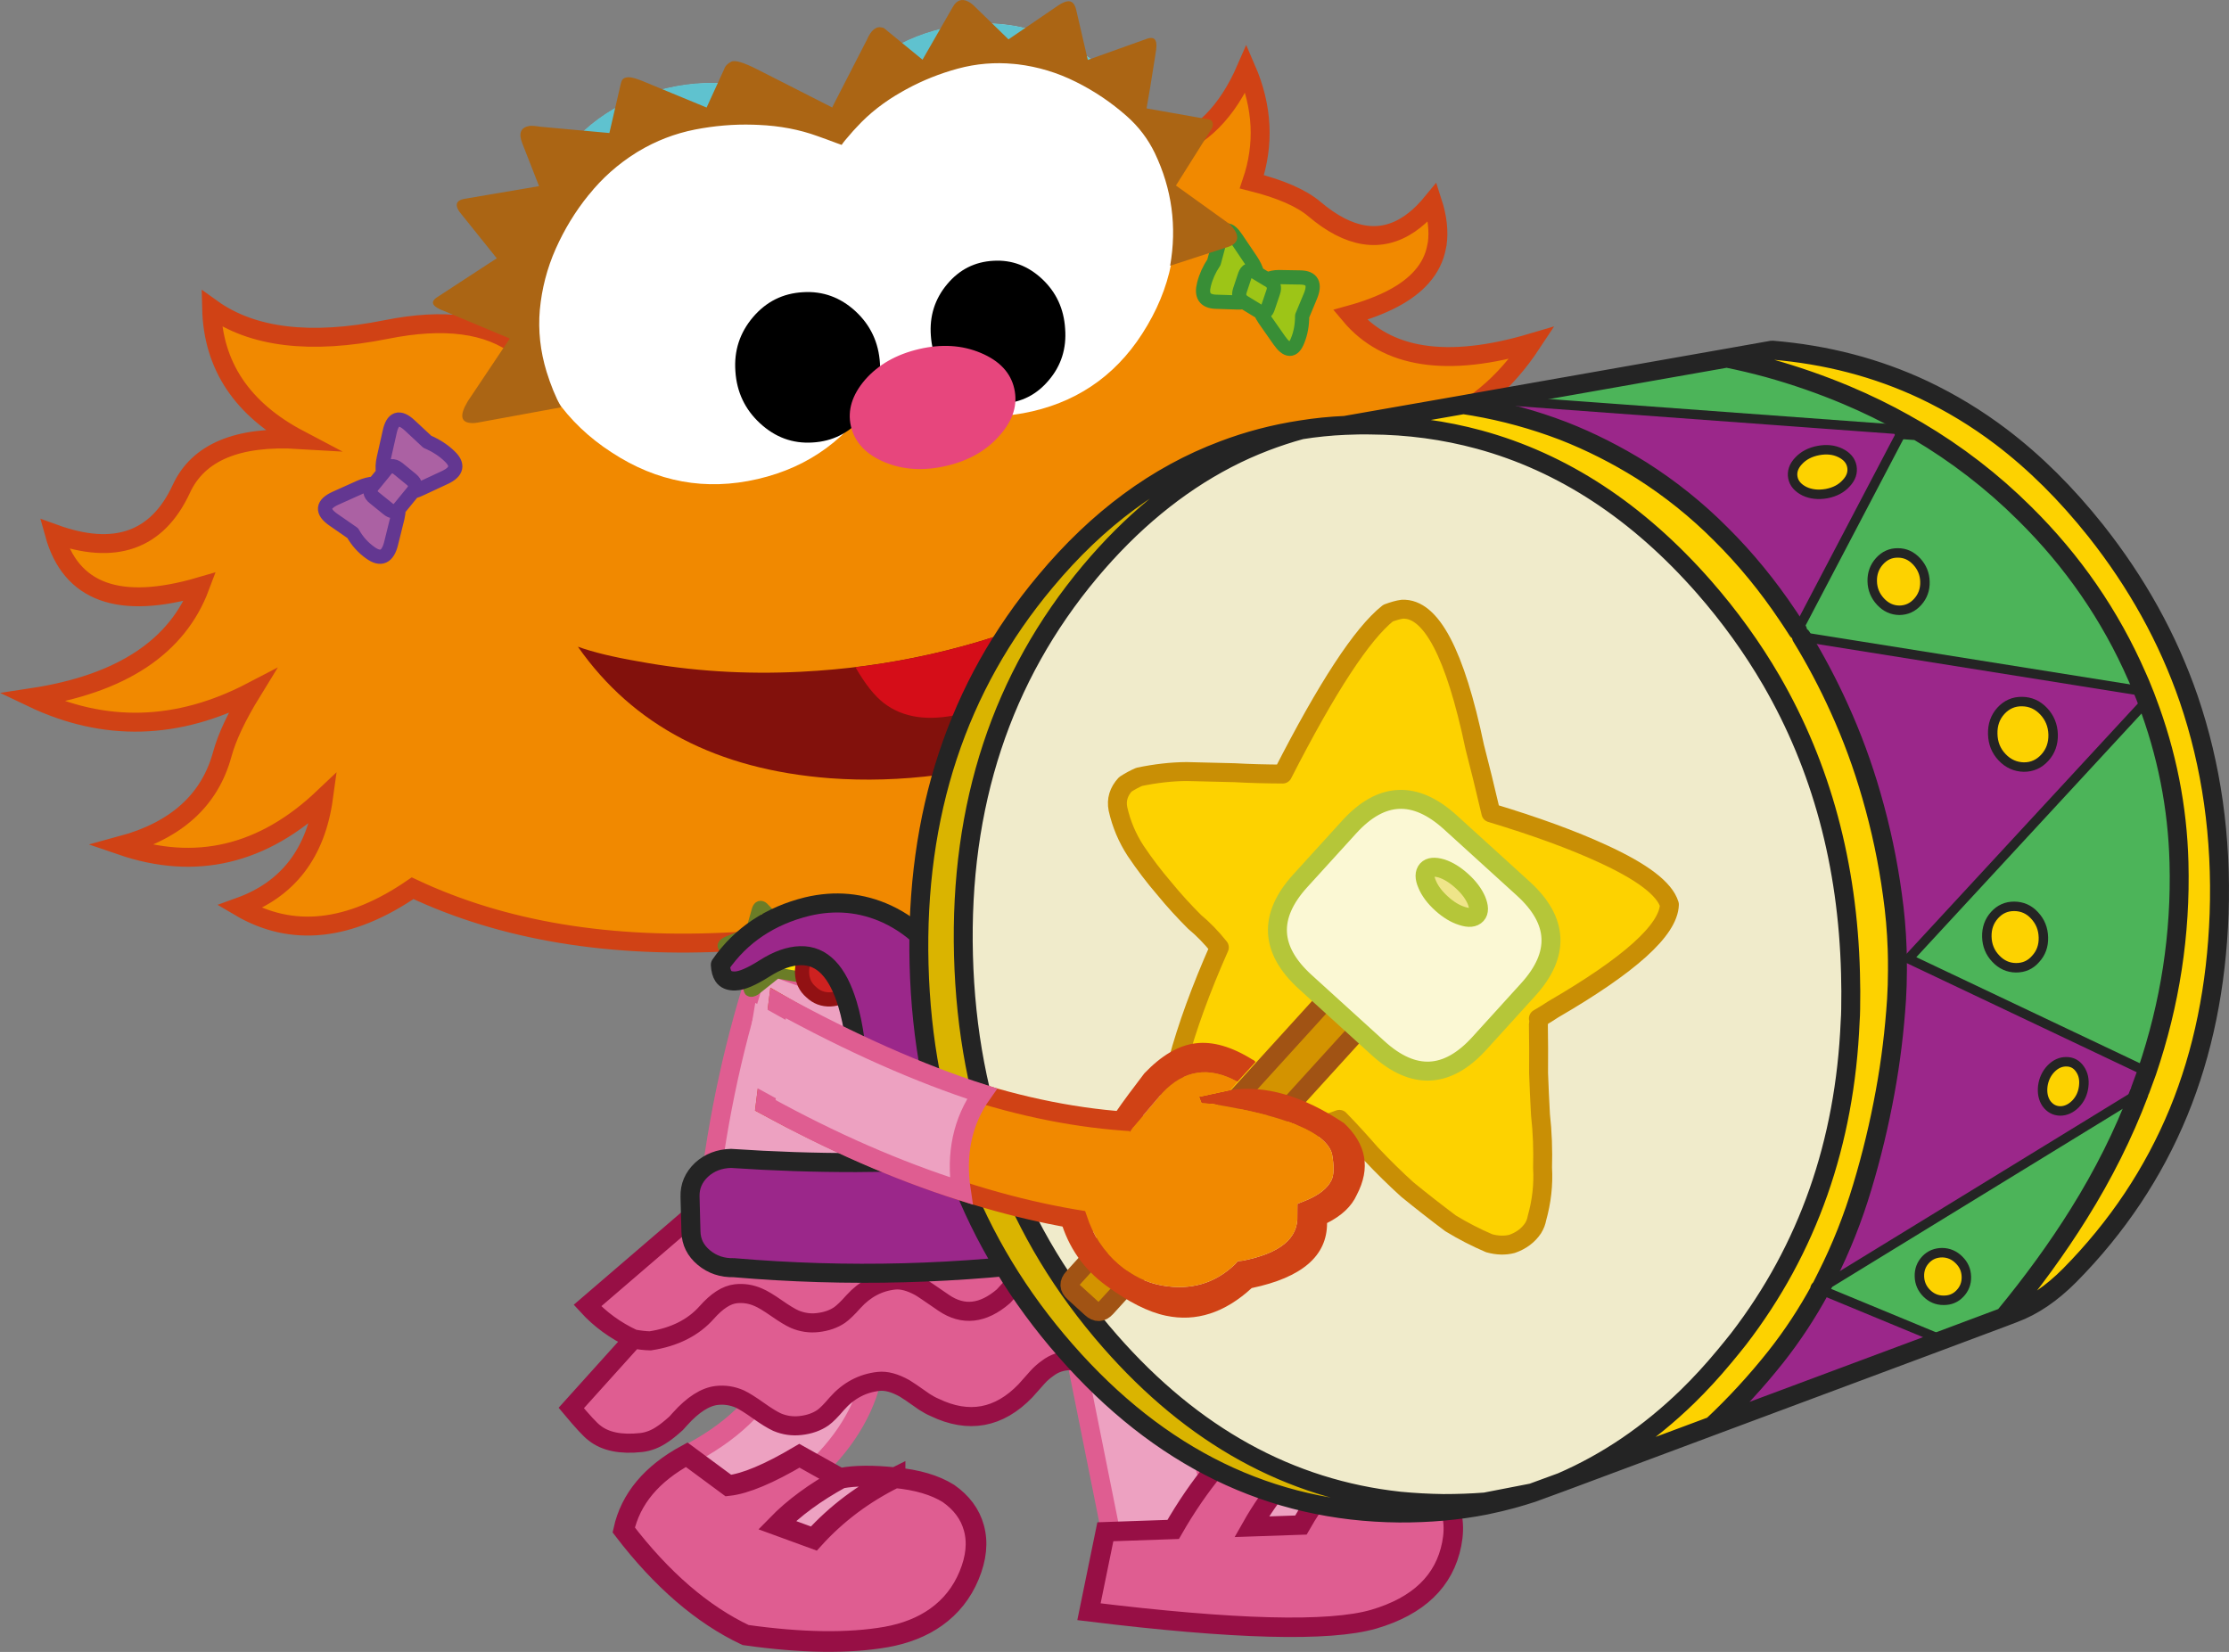 <?xml version="1.0" encoding="UTF-8" standalone="no"?>
<!-- Created with Inkscape (http://www.inkscape.org/) -->

<svg
   xmlns:dc="http://purl.org/dc/elements/1.1/"
   xmlns:cc="http://creativecommons.org/ns#"
   xmlns:rdf="http://www.w3.org/1999/02/22-rdf-syntax-ns#"
   xmlns:svg="http://www.w3.org/2000/svg"
   xmlns="http://www.w3.org/2000/svg"
   xmlns:sodipodi="http://sodipodi.sourceforge.net/DTD/sodipodi-0.dtd"
   xmlns:inkscape="http://www.inkscape.org/namespaces/inkscape"
   width="247.515"
   height="183.449"
   id="svg5696"
   version="1.1"
   inkscape:version="0.48.4 r9939"
   sodipodi:docname="zoe8.svg">
  <rect width="100%" height="100%" fill="#808080" stroke="none"/>
  <defs
     id="defs5698">
    <clipPath
       id="SVGID_2_">
      <rect
         height="88.863"
         width="111.498"
         y="518.962"
         x="382.05"
         id="use1087" />
    </clipPath>
    <clipPath
       id="SVGID_4_">
      <rect
         height="41.315"
         width="49.585"
         y="525.194"
         x="389.847"
         id="use1111" />
    </clipPath>
  </defs>
  <sodipodi:namedview
     id="base"
     pagecolor="#ffffff"
     bordercolor="#666666"
     borderopacity="1.0"
     inkscape:pageopacity="0.0"
     inkscape:pageshadow="2"
     inkscape:zoom="0.77472527"
     inkscape:cx="163.61594"
     inkscape:cy="154.98798"
     inkscape:current-layer="layer1"
     inkscape:document-units="px"
     showgrid="false"
     inkscape:window-width="763"
     inkscape:window-height="591"
     inkscape:window-x="592"
     inkscape:window-y="97"
     inkscape:window-maximized="0"
     fit-margin-top="0"
     fit-margin-left="0"
     fit-margin-right="0"
     fit-margin-bottom="0" />
  <g
     id="layer1"
     inkscape:label="Layer 1"
     inkscape:groupmode="layer"
     transform="translate(-154.327,-56.646)">
    <g
       transform="translate(38.671,-489.235)"
       id="g1067">
      <path
         inkscape:connector-curvature="0"
         style="fill:#eda1c1"
         d="m 242.467,686.092 -8.981,2.442 5.878,29.327 c 5.792,1.539 9.671,0.255 11.654,-3.901 l -8.551,-27.868 0,0 z"
         id="path1069" />
      <path
         inkscape:connector-curvature="0"
         style="fill:none;stroke:#df5d91;stroke-width:2.079;stroke-linecap:round;stroke-miterlimit:10"
         d="m 233.486,688.534 5.878,29.327 c 5.792,1.539 9.671,0.255 11.654,-3.901 l -8.551,-27.868 -8.981,2.442 0,0 z"
         id="path1071" />
      <path
         inkscape:connector-curvature="0"
         style="fill:#df5d91"
         d="m 271.114,708.799 c -1.567,-0.536 -3.346,-0.898 -5.382,-1.057 -2.204,2.305 -4.087,4.81 -5.62,7.498 l -5.466,0.188 c 1.042,-1.84 2.254,-3.578 3.638,-5.25 0.46,-0.559 1.167,-1.371 2.143,-2.437 -3.219,0.17 -6.499,0.57 -9.839,1.2 -1.687,2.045 -3.232,4.295 -4.658,6.785 l -7.533,0.259 c -0.571,2.793 -1.177,5.754 -1.814,8.882 16.138,1.981 26.681,2.255 31.619,0.827 4.958,-1.457 7.849,-4.227 8.656,-8.331 0.809,-4.103 -1.11,-6.967 -5.744,-8.564 l 0,0 z"
         id="path1073" />
      <path
         inkscape:connector-curvature="0"
         style="fill:#eda1c1"
         d="m 265.732,707.742 c -1.777,-0.091 -3.542,-0.091 -5.306,0 -0.975,1.065 -1.682,1.878 -2.143,2.437 -1.384,1.672 -2.597,3.41 -3.638,5.25 l 5.466,-0.188 c 1.534,-2.689 3.417,-5.194 5.621,-7.499 l 0,0 z"
         id="path1075" />
      <path
         inkscape:connector-curvature="0"
         style="fill:none;stroke:#970f45;stroke-width:2.161;stroke-linecap:round;stroke-miterlimit:10"
         d="m 260.427,707.742 c -3.219,0.17 -6.499,0.57 -9.839,1.2 -1.687,2.045 -3.232,4.295 -4.658,6.785 l -7.533,0.259 c -0.571,2.793 -1.177,5.754 -1.819,8.882 16.142,1.981 26.686,2.255 31.623,0.827 4.958,-1.457 7.849,-4.227 8.656,-8.331 0.81,-4.104 -1.109,-6.968 -5.743,-8.565 -1.567,-0.536 -3.346,-0.898 -5.382,-1.057 m -5.305,0 c 1.764,-0.093 3.529,-0.091 5.306,0 m -10e-4,0 c -2.204,2.305 -4.087,4.81 -5.62,7.498 l -5.466,0.188 c 1.042,-1.84 2.254,-3.578 3.638,-5.25 0.46,-0.559 1.167,-1.371 2.143,-2.437"
         id="path1077" />
      <path
         inkscape:connector-curvature="0"
         style="fill:#eda1c1"
         d="m 202.237,685.226 c 0.023,0.066 0.069,0.406 0.175,1.007 1.445,4.965 1.013,9.38 -1.298,13.248 -0.768,1.321 -1.77,2.57 -2.994,3.733 -1.685,1.624 -3.846,3.118 -6.512,4.463 -0.636,4.092 0.408,6.401 3.118,6.926 1.119,0.228 2.527,0.137 4.214,-0.275 0.046,-0.013 0.082,-0.023 0.129,-0.037 1.465,-0.816 2.819,-1.693 4.084,-2.63 4.386,-3.25 7.293,-6.899 8.744,-10.968 1.632,-4.642 1.317,-9.709 -0.958,-15.222 -2.888,-0.079 -5.796,-0.162 -8.702,-0.245 l 0,0 z"
         id="path1079" />
      <path
         inkscape:connector-curvature="0"
         style="fill:none;stroke:#df5d91;stroke-width:2.256;stroke-linecap:round;stroke-miterlimit:10"
         d="m 202.412,686.232 c 1.445,4.965 1.013,9.38 -1.298,13.248 -0.768,1.321 -1.77,2.57 -2.994,3.733 -1.685,1.624 -3.846,3.118 -6.512,4.463 -0.636,4.092 0.408,6.401 3.118,6.922 1.119,0.231 2.527,0.141 4.214,-0.271 0.046,-0.013 0.082,-0.023 0.129,-0.037 1.465,-0.816 2.819,-1.693 4.084,-2.63 4.386,-3.25 7.293,-6.899 8.744,-10.968 1.632,-4.642 1.317,-9.709 -0.958,-15.222 -2.892,-0.081 -5.796,-0.162 -8.702,-0.245 0.023,0.067 0.069,0.407 0.175,1.007 l 0,0 z"
         id="path1081" />
      <path
         inkscape:connector-curvature="0"
         style="fill:#f18900"
         d="m 244.739,630.428 7.656,-7.77 c 3.57,16.396 12.378,23.911 26.397,22.575 -0.655,4.729 -1.913,8.596 -3.806,11.579 -15.178,1.122 -25.254,-7.667 -30.247,-26.384 l 0,0 z"
         id="path1083" />
      <path
         inkscape:connector-curvature="0"
         style="fill:none;stroke:#d04215;stroke-width:2.111;stroke-linecap:square;stroke-miterlimit:10"
         d="m 252.395,622.658 c 3.57,16.396 12.378,23.911 26.397,22.575 -0.655,4.729 -1.913,8.596 -3.806,11.579 -15.179,1.121 -25.254,-7.668 -30.247,-26.385 l 7.656,-7.769 0,0 z"
         id="path1085" />
      <path
         inkscape:connector-curvature="0"
         style="fill:#eda1c1"
         d="m 262.81,641.582 c -1.029,3.465 -3.481,6.477 -7.387,9.055 -4.955,-4.588 -8.507,-11.327 -10.684,-20.209 l 7.656,-7.77 c 2.398,9.148 5.86,15.45 10.415,18.924 l 0,0 z"
         id="path1087" />
      <path
         inkscape:connector-curvature="0"
         style="fill:none;stroke:#df5d91;stroke-width:2.111;stroke-linecap:square;stroke-miterlimit:10"
         d="m 255.423,650.637 c -4.955,-4.588 -8.507,-11.327 -10.684,-20.209 l 7.656,-7.77 c 2.398,9.147 5.86,15.45 10.415,18.924 -1.03,3.465 -3.482,6.477 -7.387,9.055 l 0,0 z"
         id="path1089" />
      <polygon
         style="fill:#eda1c1"
         points="244.866,626.802 250.827,621.402 250.827,621.402 251.808,625.097 246.104,630.84 "
         id="polygon1091" />
      <path
         inkscape:connector-curvature="0"
         style="fill:#d04215"
         d="m 284.78,661.472 -0.053,3.081 c -5.629,1.075 -10.249,-1.241 -13.845,-6.949 l 2.733,-0.974 c 2.929,4.712 6.659,6.319 11.165,4.842 l 0,0 z"
         id="path1093" />
      <path
         inkscape:connector-curvature="0"
         style="fill:#f18900"
         d="m 278.522,645.154 c 0.681,-1.21 1.027,-1.836 1.044,-1.853 l 15.718,3.537 -10.504,14.633 c -4.505,1.478 -8.236,-0.13 -11.165,-4.842 l -0.798,-1.547 c 3.1,-5.409 5.006,-8.722 5.705,-9.928 l 0,0 z"
         id="path1095" />
      <path
         inkscape:connector-curvature="0"
         style="fill:#f18900"
         d="m 278.474,644.104 0.402,-0.787 0.047,0.009 c -0.139,0.216 -0.287,0.482 -0.449,0.778 l 0,0 z"
         id="path1097" />
      <path
         inkscape:connector-curvature="0"
         style="fill:#d39300"
         d="m 301.814,620.041 c 0.413,-0.634 0.938,-0.743 1.585,-0.323 l 2.174,1.418 c 0.662,0.431 0.785,0.963 0.37,1.599 L 277.44,666.47 c -0.425,0.648 -0.962,0.752 -1.621,0.32 l -2.175,-1.415 c -0.647,-0.422 -0.758,-0.946 -0.334,-1.595 l 28.504,-43.739 0,0 z"
         id="path1099" />
      <path
         inkscape:connector-curvature="0"
         style="fill:none;stroke:#a15314;stroke-width:2.104;stroke-linecap:round;stroke-linejoin:round;stroke-miterlimit:10"
         d="M 301.814,620.041 273.31,663.78 c -0.424,0.648 -0.313,1.173 0.334,1.595 l 2.175,1.415 c 0.659,0.432 1.196,0.328 1.621,-0.32 l 28.502,-43.735 c 0.415,-0.636 0.292,-1.168 -0.37,-1.599 l -2.174,-1.418 c -0.647,-0.42 -1.171,-0.311 -1.584,0.323 l 0,0 z"
         id="path1101" />
      <path
         inkscape:connector-curvature="0"
         style="fill:#fbf8d4"
         d="m 291.166,616.237 4.396,-6.748 c 2.891,-4.438 6.566,-5.213 11.013,-2.312 l 9.167,5.971 c 4.435,2.893 5.208,6.565 2.317,11.002 l -4.396,6.747 c -2.892,4.437 -6.567,5.211 -11.003,2.318 l -9.163,-5.971 c -4.447,-2.897 -5.223,-6.573 -2.331,-11.007 l 0,0 z"
         id="path1103" />
      <path
         inkscape:connector-curvature="0"
         style="fill:none;stroke:#b5c639;stroke-width:2.104;stroke-linecap:round;stroke-linejoin:round;stroke-miterlimit:10"
         d="m 291.166,616.237 c -2.892,4.434 -2.116,8.109 2.331,11.008 l 9.163,5.971 c 4.436,2.893 8.111,2.118 11.003,-2.318 l 4.396,-6.747 c 2.891,-4.437 2.118,-8.109 -2.317,-11.002 l -9.167,-5.971 c -4.446,-2.901 -8.122,-2.126 -11.013,2.312 l -4.396,6.747 0,0 z"
         id="path1105" />
      <path
         inkscape:connector-curvature="0"
         style="fill:#efe589"
         d="m 304.876,612.788 c 0.24,-0.371 0.76,-0.502 1.562,-0.398 0.77,0.125 1.585,0.456 2.45,1.021 0.851,0.554 1.487,1.165 1.907,1.821 0.434,0.698 0.523,1.227 0.285,1.598 -0.256,0.392 -0.786,0.537 -1.584,0.397 -0.78,-0.109 -1.596,-0.443 -2.447,-0.996 -0.863,-0.565 -1.496,-1.175 -1.913,-1.844 -0.434,-0.664 -0.517,-1.207 -0.26,-1.599 l 0,0 z"
         id="path1107" />
      <path
         inkscape:connector-curvature="0"
         style="fill:none;stroke:#b5c639;stroke-width:2.104;stroke-linecap:round;stroke-linejoin:round;stroke-miterlimit:10"
         d="m 306.438,612.39 c 0.77,0.125 1.585,0.456 2.45,1.021 0.851,0.554 1.487,1.165 1.907,1.821 0.434,0.698 0.523,1.227 0.285,1.598 -0.256,0.392 -0.786,0.537 -1.584,0.397 -0.78,-0.109 -1.596,-0.443 -2.447,-0.996 -0.863,-0.565 -1.496,-1.175 -1.913,-1.844 -0.435,-0.665 -0.517,-1.208 -0.26,-1.6 0.241,-0.37 0.76,-0.501 1.562,-0.397 l 0,0 z"
         id="path1109" />
      <path
         inkscape:connector-curvature="0"
         style="fill:#d04215"
         d="m 284.28,666.649 -0.066,-0.022 -0.013,-0.017 c -3.583,-1.287 -5.401,-3.27 -5.462,-5.922 0.054,-0.758 0.212,-1.421 0.456,-2.02 0.577,-1.317 1.721,-2.277 3.404,-2.863 -0.745,-2.766 0.133,-4.811 2.64,-6.116 l 0.002,0.027 c 0.327,-0.193 0.668,-0.377 1.004,-0.524 -0.016,-1.059 0.33,-2.143 1.057,-3.249 L 287.28,645.9 c 1.152,-1.729 2.515,-2.764 4.075,-3.122 1.324,-0.064 2.488,0.072 3.514,0.429 1.037,0.321 1.645,0.53 1.814,0.634 0.027,-0.021 0.04,-0.021 0.063,0.008 5.993,2.885 8.049,6.317 6.202,10.31 l -0.036,-0.028 c -0.886,2.212 -2.364,3.433 -4.46,3.663 l -0.015,0.004 c -0.128,1.255 -0.786,2.517 -1.964,3.804 -1.407,1.286 -3.085,1.908 -5.052,1.844 l 0.057,-0.037 c -0.077,-0.006 -0.136,0.002 -0.188,-0.006 -1.477,3.193 -3.811,4.277 -7.01,3.246 l 0,0 z m -1.786,-6.731 -0.012,0.031 c -0.052,0.179 -0.061,0.332 -0.058,0.469 -0.081,1.479 0.841,2.566 2.784,3.259 1.205,0.333 2.16,0.01 2.854,-0.984 -1.764,-0.733 -3.191,-2.06 -4.258,-3.986 -0.654,0.254 -1.091,0.647 -1.31,1.211 l 0,0 z m 7.995,0.282 0.044,-0.009 0.097,0.035 c 0.314,0.066 0.657,0.098 1.007,0.098 1.184,0.044 2.185,-0.377 3,-1.266 0.417,-0.469 0.665,-1.003 0.742,-1.596 -1.093,-0.271 -2.287,-0.758 -3.583,-1.43 -0.034,-0.024 -0.052,-0.052 -0.071,-0.068 -2.082,-1.177 -3.564,-2.42 -4.441,-3.729 -0.179,0.021 -0.343,0.075 -0.496,0.173 l -0.042,0.037 c -1.247,0.76 -1.473,2.06 -0.7,3.87 l 0.032,0.01 0.008,0.046 c 0.005,0.044 0.012,0.107 0.018,0.151 l 0.007,0.046 c 0.012,-0.019 0.028,-0.019 0.033,0.024 l 0.051,0.025 c 0.965,2.015 2.393,3.206 4.294,3.583 l 0,0 z m 2.771,-6.868 -0.018,-0.027 c 1.688,0.862 3.145,1.345 4.331,1.422 0.183,-0.011 0.365,-0.019 0.55,-0.027 0.885,-0.133 1.53,-0.704 1.945,-1.742 l 0.029,0.015 c 0.793,-2.368 -0.787,-4.488 -4.736,-6.354 0,-0.017 -0.015,-0.017 -0.035,-0.029 -0.208,-0.079 -0.404,-0.174 -0.569,-0.277 -0.094,-0.002 -0.189,-0.035 -0.292,-0.1 -1.901,-0.729 -3.431,-0.268 -4.603,1.402 l 0.013,-0.004 c -0.385,0.569 -0.535,1.142 -0.462,1.73 0.047,0.238 0.113,0.49 0.223,0.737 0.583,1.066 1.797,2.164 3.624,3.254 l 0,0 z"
         id="path1111" />
      <path
         inkscape:connector-curvature="0"
         style="fill:#f18900"
         d="m 282.481,659.949 0.012,-0.031 c 0.219,-0.563 0.656,-0.957 1.31,-1.212 1.067,1.927 2.494,3.253 4.258,3.986 -0.695,0.994 -1.65,1.317 -2.854,0.984 -1.942,-0.692 -2.865,-1.78 -2.784,-3.259 -0.002,-0.136 0.006,-0.294 0.058,-0.468 l 0,0 z"
         id="path1113" />
      <path
         inkscape:connector-curvature="0"
         style="fill:#f18900"
         d="m 290.533,660.191 -0.044,0.009 c -1.901,-0.377 -3.329,-1.568 -4.294,-3.582 l -0.051,-0.025 c -0.005,-0.043 -0.021,-0.043 -0.033,-0.024 l -0.007,-0.046 c -0.006,-0.044 -0.012,-0.107 -0.018,-0.151 l -0.008,-0.046 -0.032,-0.01 c -0.773,-1.811 -0.547,-3.11 0.7,-3.87 l 0.042,-0.037 c 0.153,-0.098 0.317,-0.151 0.496,-0.173 0.877,1.31 2.359,2.553 4.441,3.729 0.019,0.017 0.037,0.044 0.071,0.068 1.296,0.672 2.49,1.158 3.583,1.43 -0.077,0.593 -0.325,1.127 -0.742,1.596 -0.814,0.889 -1.815,1.31 -3,1.266 -0.35,0 -0.693,-0.031 -1.007,-0.098 l -0.097,-0.036 0,0 z"
         id="path1115" />
      <path
         inkscape:connector-curvature="0"
         style="fill:#f18900"
         d="m 293.242,653.305 0.018,0.027 c -1.827,-1.09 -3.041,-2.188 -3.624,-3.255 -0.109,-0.247 -0.175,-0.499 -0.223,-0.737 -0.073,-0.589 0.077,-1.161 0.462,-1.73 l -0.013,0.004 c 1.172,-1.67 2.702,-2.132 4.603,-1.402 0.102,0.064 0.198,0.098 0.292,0.1 0.165,0.104 0.361,0.198 0.569,0.277 0.02,0.013 0.035,0.013 0.035,0.029 3.95,1.866 5.529,3.986 4.736,6.354 l -0.029,-0.015 c -0.415,1.038 -1.06,1.609 -1.945,1.742 -0.185,0.009 -0.367,0.017 -0.55,0.027 -1.186,-0.077 -2.642,-0.555 -4.331,-1.421 l 0,0 z"
         id="path1117" />
      <path
         inkscape:connector-curvature="0"
         style="fill:#f18900"
         d="m 282.232,647.205 -2.593,1.229 -5.044,4.213 2.521,-6.423 c 2.218,-5.601 5.382,-7.973 9.459,-7.101 l -0.029,0.019 c 2.997,0.802 4.396,2.697 4.194,5.708 l 0.011,0.091 c -0.021,0.537 -0.112,1.13 -0.256,1.778 -0.943,2.267 -2.472,2.985 -4.552,2.158 -1.079,-0.868 -1.14,-2.743 -0.201,-5.637 l -1.121,-1.291 c -1.372,2.032 -2.166,3.787 -2.389,5.256 l 0,0 z"
         id="path1119" />
      <path
         inkscape:connector-curvature="0"
         style="fill:#d04215"
         d="m 283.554,650.98 c -1.116,-0.924 -1.554,-2.184 -1.322,-3.775 0.223,-1.469 1.017,-3.224 2.389,-5.256 l 1.121,1.291 c -0.939,2.894 -0.878,4.769 0.201,5.637 2.08,0.827 3.609,0.108 4.552,-2.158 0.145,-0.648 0.236,-1.241 0.256,-1.778 l -0.011,-0.091 c 0.203,-3.011 -1.197,-4.906 -4.194,-5.708 l 0.029,-0.019 c -4.077,-0.872 -7.241,1.5 -9.459,7.103 l -2.448,-0.46 c 2.57,-7.958 6.782,-11.174 12.662,-9.648 l 0.002,0.045 c 4.137,1.063 6.306,3.504 6.518,7.316 0.04,3.238 -0.845,5.801 -2.63,7.703 -0.923,0.905 -2.189,1.284 -3.815,1.146 -1.41,-0.123 -2.691,-0.566 -3.851,-1.348 l 0,0 z"
         id="path1121" />
      <path
         inkscape:connector-curvature="0"
         style="fill:#eda1c1"
         d="m 239.68,668.526 c -3.016,-6.091 -6.29,-11.778 -9.788,-17.036 -1.813,1.446 -5.307,2.826 -10.505,4.144 -5.212,1.317 -11.629,0.312 -19.269,-3.023 -2.833,8.466 -4.76,17.279 -5.81,26.471 -1.081,6.822 0.699,12.209 5.303,16.177 14.433,3.135 28.751,1.305 42.93,-5.486 1.119,-8.072 0.156,-15.151 -2.861,-21.24 v -0.007 z"
         id="path1123" />
      <path
         inkscape:connector-curvature="0"
         style="fill:none;stroke:#df5d91;stroke-width:2.122;stroke-linecap:square;stroke-miterlimit:10"
         d="m 239.68,668.526 c 3.017,6.094 3.98,13.173 2.861,21.245 -14.178,6.791 -28.497,8.621 -42.93,5.486 -4.604,-3.968 -6.384,-9.354 -5.303,-16.177 1.05,-9.191 2.978,-18.005 5.81,-26.471 7.64,3.336 14.057,4.341 19.269,3.023 5.199,-1.317 8.692,-2.697 10.505,-4.144 3.498,5.26 6.772,10.948 9.788,17.038 l 0,0 z"
         id="path1125" />
      <path
         inkscape:connector-curvature="0"
         style="fill:#fbe000"
         d="m 233.854,645.341 c 0.077,-0.116 0.163,-0.199 0.228,-0.247 0.268,-0.18 0.483,-0.049 0.637,0.388 l 0.875,2.306 2.721,0.848 c 0.537,0.183 0.637,0.434 0.314,0.75 -0.042,0.027 -0.083,0.066 -0.125,0.108 l -0.23,0.186 c -0.016,0.023 -0.041,0.042 -0.072,0.073 -0.094,0.068 -0.199,0.143 -0.296,0.233 -0.312,0.245 -0.615,0.502 -0.932,0.77 -0.04,0.041 -0.094,0.082 -0.148,0.105 l -0.451,0.379 -0.018,2.513 c 0.031,0.243 0.013,0.415 -0.051,0.522 -0.114,0.112 -0.323,0.104 -0.63,-0.058 l -2.54,-1.677 -0.034,0.007 c -0.484,0.132 -0.958,0.27 -1.438,0.401 l -1.309,0.344 -0.173,0.04 c -0.543,0.078 -0.721,-0.151 -0.506,-0.672 l 0.849,-2.438 -1.475,-2.32 c -0.172,-0.255 -0.225,-0.441 -0.147,-0.555 0.087,-0.104 0.275,-0.158 0.547,-0.16 l 2.85,0.061 0.041,-0.037 1.513,-1.87 0,0 z"
         id="path1127" />
      <path
         inkscape:connector-curvature="0"
         style="fill:#fbe000"
         d="m 230.221,653.328 c -0.012,0.012 -0.025,0.008 -0.037,0.004 l 0.173,-0.04 -0.136,0.036 0,0 z"
         id="path1129" />
      <path
         inkscape:connector-curvature="0"
         style="fill:none;stroke:#6b7d27;stroke-width:1.213;stroke-linecap:round;stroke-linejoin:round;stroke-miterlimit:10"
         d="m 233.854,645.341 -1.512,1.869 -0.041,0.037 -2.85,-0.061 c -0.272,0.002 -0.46,0.057 -0.547,0.16 -0.078,0.118 -0.025,0.3 0.147,0.555 l 1.475,2.32 -0.849,2.438 c -0.215,0.521 -0.037,0.75 0.506,0.672 l 0.173,-0.04 1.309,-0.344 c 0.479,-0.132 0.953,-0.267 1.438,-0.401 l 0.034,-0.007 2.54,1.681 c 0.307,0.157 0.516,0.166 0.63,0.054 0.063,-0.107 0.082,-0.279 0.051,-0.522 l 0.018,-2.513 0.451,-0.379 c 0.054,-0.023 0.108,-0.064 0.148,-0.105 0.317,-0.266 0.62,-0.524 0.932,-0.77 0.098,-0.091 0.203,-0.165 0.296,-0.233 0.031,-0.031 0.056,-0.05 0.072,-0.073 l 0.23,-0.186 c 0.043,-0.042 0.084,-0.081 0.125,-0.108 0.323,-0.316 0.223,-0.567 -0.314,-0.75 l -2.721,-0.848 -0.875,-2.306 c -0.154,-0.437 -0.369,-0.567 -0.637,-0.388 -0.066,0.049 -0.152,0.132 -0.229,0.248 l 0,0 z"
         id="path1131" />
      <path
         inkscape:connector-curvature="0"
         style="fill:#f18900"
         d="m 230.409,639.842 c -9.309,-2.156 -18.433,-1.757 -27.399,1.206 l 0.445,10.121 c 6.438,3.8 13.815,6.183 22.102,7.138 l 5.423,-5.523 -0.571,-12.942 0,0 z"
         id="path1133" />
      <path
         inkscape:connector-curvature="0"
         style="fill:none;stroke:#d04215;stroke-width:2.103;stroke-linecap:square;stroke-miterlimit:10"
         d="m 203.455,651.169 -0.445,-10.121 c 8.966,-2.963 18.09,-3.362 27.399,-1.206 l 0.571,12.941"
         id="path1135" />
      <path
         inkscape:connector-curvature="0"
         style="fill:#eda1c1"
         d="m 229.54,653.195 c -2.079,1.245 -5.349,2.43 -9.829,3.582 -5.144,1.341 -11.415,0.495 -18.806,-2.546 -2.582,8.005 -4.376,16.323 -5.348,24.97 l -0.01,0.047 c -0.987,6.262 0.571,11.236 4.664,14.937 13.837,2.932 27.567,1.193 41.177,-5.184 0.938,-7.577 0.002,-14.228 -2.837,-19.971 -2.793,-5.645 -5.803,-10.925 -9.011,-15.835 l 0,0 z"
         id="path1137" />
      <path
         inkscape:connector-curvature="0"
         style="fill:#df5d91"
         d="m 199.859,689.947 c 0.479,0.197 1.162,0.613 2.023,1.212 0.863,0.602 1.543,1.014 2.025,1.227 0.815,0.34 1.652,0.469 2.523,0.375 0.979,-0.109 1.796,-0.392 2.462,-0.849 0.365,-0.262 0.884,-0.748 1.536,-1.486 1.264,-1.392 2.772,-2.198 4.527,-2.391 0.824,-0.091 1.769,0.162 2.833,0.739 0.29,0.16 1.165,0.761 2.665,1.793 2.15,1.465 4.357,1.22 6.622,-0.728 1.206,-1.33 1.917,-2.103 2.157,-2.322 0.895,-0.796 1.755,-1.243 2.578,-1.335 1.758,-0.192 3.417,0.26 4.987,1.345 0.812,0.576 1.439,0.938 1.854,1.11 0.763,0.305 1.626,0.4 2.605,0.293 0.87,-0.096 1.651,-0.402 2.363,-0.912 0.416,-0.311 0.982,-0.859 1.672,-1.633 0.513,-0.573 0.948,-1.007 1.304,-1.323 0.111,-0.104 0.242,-0.191 0.376,-0.268 0.338,-0.197 0.708,-0.386 1.085,-0.53 0.38,-0.116 0.763,-0.188 1.155,-0.232 0.265,-0.029 0.532,-0.013 0.794,0.062 0.305,0.041 0.598,0.114 0.878,0.229 0.265,0.102 0.532,0.234 0.802,0.369 0.337,0.185 0.627,0.358 0.887,0.551 0.363,0.245 0.739,0.497 1.118,0.767 0.364,0.24 0.772,0.479 1.223,0.709 0.169,0.072 0.331,0.124 0.479,0.185 0.346,0.107 0.684,0.174 1.02,0.211 0.144,0 0.302,0.013 0.462,0.027 2.6,-0.009 4.232,-1.208 4.899,-3.585 l -18.941,-9.453 c -6.962,5.805 -23.22,7.622 -48.781,5.45 l -13.165,11.312 c 1.383,1.515 3.082,2.767 5.106,3.711 0.66,0.118 1.286,0.199 1.869,0.209 2.688,-0.416 4.785,-1.473 6.278,-3.161 1.118,-1.262 2.185,-1.954 3.226,-2.07 0.858,-0.092 1.694,0.034 2.494,0.392 l 0,0 z"
         id="path1139" />
      <path
         inkscape:connector-curvature="0"
         style="fill:#df5d91"
         d="m 201.882,691.159 c -0.862,-0.599 -1.544,-1.015 -2.023,-1.212 -0.8,-0.358 -1.636,-0.484 -2.492,-0.392 -1.042,0.116 -2.108,0.809 -3.226,2.07 -1.493,1.688 -3.589,2.745 -6.278,3.161 -0.583,-0.01 -1.209,-0.091 -1.869,-0.209 l -6.903,7.664 c 1.259,1.506 2.112,2.432 2.579,2.776 1.191,0.95 2.922,1.307 5.175,1.061 0.821,-0.089 1.635,-0.404 2.405,-0.945 0.337,-0.215 0.838,-0.611 1.478,-1.185 0.139,-0.147 0.29,-0.313 0.443,-0.491 1.428,-1.591 2.798,-2.468 4.091,-2.61 0.87,-0.094 1.722,0.035 2.553,0.399 0.485,0.229 1.169,0.659 2.051,1.285 0.879,0.625 1.58,1.052 2.08,1.282 0.831,0.35 1.697,0.477 2.582,0.377 0.998,-0.107 1.842,-0.406 2.525,-0.881 0.361,-0.261 0.878,-0.778 1.528,-1.545 1.284,-1.457 2.838,-2.281 4.64,-2.477 0.842,-0.093 1.806,0.173 2.887,0.777 0.256,0.149 0.996,0.646 2.203,1.502 0.358,0.229 0.729,0.438 1.133,0.613 3.783,1.817 7.144,1.197 10.077,-1.844 0.456,-0.508 0.898,-1.018 1.357,-1.525 0.346,-0.381 0.718,-0.7 1.093,-0.963 0.764,-0.591 1.639,-0.874 2.619,-0.866 0.913,-0.024 1.78,0.116 2.608,0.439 0.778,0.311 1.489,0.723 2.135,1.214 0.298,0.247 0.642,0.477 1.013,0.688 0.26,0.16 0.541,0.297 0.854,0.392 0.994,0.28 1.988,0.301 3.019,0.085 0.812,-0.192 1.522,-0.567 2.115,-1.12 0.666,-0.622 1.282,-1.264 1.858,-1.95 0.354,-0.438 0.75,-0.808 1.199,-1.123 0.504,-0.379 1.085,-0.667 1.74,-0.855 0.389,-0.046 0.762,-0.056 1.146,-0.022 1.011,0.022 1.958,0.273 2.822,0.771 0.865,0.508 1.688,1.04 2.479,1.589 0.259,0.179 0.526,0.312 0.806,0.415 0.37,0.148 0.745,0.259 1.131,0.333 0.999,0.172 1.978,0.079 2.944,-0.279 0.947,-0.369 1.648,-0.966 2.126,-1.803 0.062,-0.124 0.113,-0.246 0.141,-0.383 0.12,-0.576 0.16,-1.14 0.107,-1.699 l -8.42,-6.558 c -0.336,-0.035 -0.674,-0.104 -1.02,-0.211 -0.149,-0.059 -0.314,-0.112 -0.479,-0.185 -0.456,-0.23 -0.859,-0.469 -1.223,-0.709 -0.379,-0.27 -0.755,-0.521 -1.118,-0.767 -0.259,-0.192 -0.55,-0.366 -0.887,-0.551 -0.27,-0.135 -0.538,-0.266 -0.802,-0.369 -0.28,-0.115 -0.573,-0.188 -0.878,-0.229 -0.262,-0.075 -0.529,-0.092 -0.794,-0.062 -0.393,0.044 -0.775,0.116 -1.155,0.232 -0.376,0.145 -0.747,0.333 -1.085,0.53 -0.134,0.076 -0.265,0.164 -0.376,0.268 -0.356,0.32 -0.792,0.75 -1.304,1.323 -0.69,0.773 -1.256,1.322 -1.672,1.633 -0.711,0.51 -1.493,0.816 -2.363,0.912 -0.979,0.107 -1.843,0.012 -2.605,-0.293 -0.415,-0.172 -1.042,-0.534 -1.854,-1.11 -1.57,-1.085 -3.229,-1.537 -4.987,-1.345 -0.823,0.092 -1.683,0.539 -2.578,1.335 -0.241,0.22 -0.951,0.992 -2.157,2.322 -2.265,1.947 -4.472,2.192 -6.622,0.729 -1.5,-1.034 -2.375,-1.635 -2.665,-1.795 -1.064,-0.577 -2.008,-0.83 -2.833,-0.737 -1.755,0.192 -3.263,0.997 -4.527,2.394 -0.652,0.733 -1.17,1.22 -1.536,1.481 -0.666,0.457 -1.483,0.739 -2.462,0.849 -0.871,0.096 -1.708,-0.035 -2.523,-0.375 -0.482,-0.213 -1.162,-0.625 -2.025,-1.225 v -10e-4 z"
         id="path1141" />
      <path
         inkscape:connector-curvature="0"
         style="fill:none;stroke:#970f45;stroke-width:2.118;stroke-linecap:round;stroke-miterlimit:10"
         d="m 256.414,687.115 c -0.336,-0.037 -0.674,-0.104 -1.02,-0.211 -0.149,-0.061 -0.31,-0.112 -0.479,-0.185 -0.451,-0.23 -0.859,-0.469 -1.223,-0.709 -0.379,-0.27 -0.755,-0.521 -1.118,-0.767 -0.259,-0.192 -0.55,-0.366 -0.887,-0.551 -0.27,-0.135 -0.538,-0.266 -0.802,-0.369 -0.28,-0.115 -0.573,-0.188 -0.878,-0.229 -0.262,-0.075 -0.529,-0.092 -0.794,-0.062 -0.393,0.044 -0.775,0.116 -1.155,0.232 -0.376,0.145 -0.747,0.333 -1.085,0.53 -0.134,0.076 -0.265,0.164 -0.376,0.268 -0.356,0.32 -0.792,0.75 -1.304,1.323 -0.69,0.773 -1.256,1.322 -1.672,1.633 -0.711,0.51 -1.493,0.816 -2.363,0.912 -0.979,0.107 -1.843,0.012 -2.605,-0.293 -0.415,-0.172 -1.042,-0.534 -1.854,-1.11 -1.57,-1.085 -3.229,-1.537 -4.987,-1.345 -0.823,0.092 -1.683,0.539 -2.578,1.335 -0.241,0.22 -0.951,0.992 -2.157,2.322 -2.265,1.947 -4.472,2.192 -6.622,0.728 -1.5,-1.032 -2.375,-1.633 -2.665,-1.793 -1.064,-0.577 -2.008,-0.83 -2.833,-0.739 -1.755,0.192 -3.263,0.999 -4.527,2.391 -0.652,0.738 -1.17,1.225 -1.536,1.486 -0.666,0.457 -1.483,0.739 -2.462,0.849 -0.871,0.096 -1.708,-0.035 -2.523,-0.375 -0.482,-0.213 -1.162,-0.625 -2.025,-1.227 -0.862,-0.599 -1.544,-1.015 -2.023,-1.212 -0.8,-0.354 -1.636,-0.484 -2.492,-0.392 -1.042,0.116 -2.108,0.809 -3.226,2.07 -1.493,1.688 -3.589,2.745 -6.278,3.161 -0.583,-0.01 -1.209,-0.091 -1.869,-0.209 m -0.002,10e-4 c -2.024,-0.944 -3.723,-2.196 -5.106,-3.711 l 13.165,-11.312 c 25.562,2.172 41.819,0.354 48.781,-5.45 l 18.941,9.453 c -0.667,2.377 -2.3,3.576 -4.899,3.585 -0.16,-0.015 -0.321,-0.027 -0.462,-0.027 m -70.42,7.462 -6.903,7.664 c 1.259,1.502 2.112,2.432 2.579,2.776 1.191,0.95 2.922,1.307 5.175,1.061 0.821,-0.089 1.635,-0.404 2.405,-0.945 0.337,-0.215 0.838,-0.611 1.478,-1.185 0.139,-0.147 0.29,-0.313 0.443,-0.491 1.428,-1.591 2.798,-2.468 4.091,-2.61 0.87,-0.094 1.722,0.035 2.553,0.399 0.485,0.229 1.169,0.659 2.051,1.285 0.879,0.625 1.58,1.052 2.08,1.282 0.831,0.35 1.697,0.477 2.582,0.377 0.998,-0.107 1.842,-0.406 2.525,-0.885 0.361,-0.257 0.878,-0.774 1.528,-1.541 1.284,-1.457 2.838,-2.281 4.64,-2.477 0.842,-0.093 1.806,0.173 2.887,0.777 0.256,0.149 0.996,0.646 2.203,1.502 0.358,0.229 0.729,0.438 1.133,0.613 3.783,1.817 7.144,1.197 10.077,-1.844 0.456,-0.512 0.898,-1.018 1.357,-1.525 0.346,-0.381 0.718,-0.7 1.093,-0.963 0.764,-0.591 1.639,-0.874 2.619,-0.866 0.913,-0.024 1.78,0.116 2.608,0.439 0.778,0.311 1.489,0.723 2.135,1.214 0.298,0.247 0.642,0.477 1.013,0.688 0.26,0.16 0.541,0.297 0.854,0.392 0.994,0.276 1.988,0.301 3.019,0.085 0.812,-0.192 1.522,-0.567 2.115,-1.12 0.666,-0.622 1.279,-1.264 1.858,-1.95 0.354,-0.438 0.75,-0.808 1.199,-1.123 0.504,-0.379 1.085,-0.667 1.74,-0.855 0.389,-0.046 0.762,-0.056 1.146,-0.022 1.011,0.022 1.958,0.273 2.822,0.771 0.865,0.508 1.688,1.04 2.479,1.589 0.259,0.179 0.526,0.312 0.806,0.415 0.367,0.148 0.745,0.259 1.131,0.333 0.999,0.172 1.978,0.079 2.944,-0.279 0.947,-0.369 1.648,-0.966 2.126,-1.803 0.062,-0.124 0.113,-0.246 0.141,-0.383 0.12,-0.576 0.16,-1.14 0.107,-1.699 l -8.42,-6.558"
         id="path1143" />
      <path
         inkscape:connector-curvature="0"
         style="fill:#f18900"
         d="m 235.83,569.368 c -1.564,-0.105 -3.105,-0.183 -4.64,-0.218 -21.534,-0.53 -40.85,4.555 -57.927,15.268 -3.372,-2.598 -8.281,-3.234 -14.72,-1.943 -8.431,1.688 -14.885,0.899 -19.388,-2.337 0.153,6.36 3.394,11.211 9.738,14.551 -6.863,-0.417 -11.246,1.421 -13.115,5.511 -2.668,5.739 -7.375,7.391 -14.081,4.964 1.81,6.535 7.196,8.493 16.171,5.866 -2.509,6.698 -8.726,10.814 -18.662,12.325 8.046,3.843 16.184,3.626 24.417,-0.667 -1.652,2.688 -2.749,4.997 -3.28,6.938 -1.393,5.132 -5.138,8.505 -11.23,10.152 8.249,2.832 15.746,1.064 22.468,-5.316 -0.845,6.155 -3.952,10.201 -9.309,12.132 5.799,3.417 12.208,2.725 19.201,-2.073 10.045,4.738 21.974,6.719 35.81,5.923 1.894,-0.08 4.001,-0.321 6.33,-0.689 10.312,-1.687 20.627,-4.252 30.961,-7.66 4.093,-1.353 7.8,-2.941 11.097,-4.767 4.756,-2.642 8.686,-5.762 11.786,-9.358 1.051,-1.241 2.722,-3.572 5.027,-6.984 2.784,0.333 4.8,0.441 6.046,0.309 4.078,-0.466 7.625,-2.688 10.637,-6.684 -4.742,-0.38 -8.182,-1.73 -10.324,-4.049 3.157,-0.279 5.847,-0.889 8.091,-1.812 2.748,-1.119 5.274,-3.029 7.626,-5.704 -5.247,0.717 -9.687,-0.774 -13.295,-4.467 -1.241,-1.254 -2.493,-2.488 -3.755,-3.704 2.502,-0.282 4.88,-0.833 7.102,-1.647 4.425,-1.598 8.139,-4.699 11.157,-9.275 -9.391,2.784 -16.133,1.763 -20.201,-3.1 3.755,-1.04 6.402,-2.449 7.953,-4.223 0.891,-1.001 1.449,-2.14 1.671,-3.406 0.023,-0.1 0.029,-0.192 0.058,-0.277 0.19,-1.4 0.02,-2.946 -0.529,-4.639 -0.147,0.176 -0.293,0.348 -0.424,0.52 -0.7,0.8 -1.412,1.43 -2.137,1.925 -3.173,2.153 -6.69,1.614 -10.542,-1.649 -1.438,-1.222 -3.761,-2.237 -6.948,-3.039 1.405,-4.14 1.199,-8.324 -0.636,-12.551 -2.091,4.809 -5.03,7.765 -8.821,8.875 -3.806,1.099 -6.924,3.424 -9.383,6.979 l 0,0 z"
         id="path1145" />
      <path
         inkscape:connector-curvature="0"
         style="fill:none;stroke:#d04215;stroke-width:2.102;stroke-linecap:square;stroke-miterlimit:10"
         d="m 231.19,569.15 c -21.534,-0.53 -40.85,4.555 -57.927,15.268 -3.372,-2.598 -8.281,-3.234 -14.72,-1.943 -8.431,1.688 -14.885,0.899 -19.388,-2.337 0.153,6.36 3.394,11.211 9.738,14.551 -6.863,-0.417 -11.246,1.421 -13.115,5.511 -2.668,5.739 -7.375,7.391 -14.081,4.964 1.81,6.535 7.196,8.493 16.171,5.866 -2.509,6.698 -8.726,10.814 -18.662,12.325 8.046,3.843 16.184,3.626 24.417,-0.667 -1.652,2.688 -2.749,4.997 -3.28,6.938 -1.393,5.132 -5.138,8.505 -11.23,10.152 8.249,2.832 15.746,1.064 22.468,-5.316 -0.845,6.155 -3.952,10.201 -9.309,12.132 5.799,3.417 12.208,2.725 19.201,-2.073 10.045,4.738 21.974,6.719 35.81,5.923 1.894,-0.08 4.001,-0.321 6.33,-0.689 10.312,-1.687 20.627,-4.252 30.961,-7.66 4.093,-1.353 7.8,-2.941 11.097,-4.767 4.756,-2.642 8.686,-5.762 11.786,-9.358 1.051,-1.241 2.722,-3.572 5.027,-6.984 2.784,0.333 4.8,0.441 6.046,0.309 4.078,-0.466 7.625,-2.688 10.637,-6.684 -4.742,-0.38 -8.182,-1.73 -10.324,-4.049 3.157,-0.279 5.847,-0.889 8.091,-1.812 2.748,-1.119 5.274,-3.029 7.626,-5.704 -5.247,0.717 -9.687,-0.774 -13.295,-4.467 -1.241,-1.254 -2.493,-2.488 -3.755,-3.704 2.502,-0.282 4.88,-0.833 7.102,-1.647 4.425,-1.598 8.139,-4.699 11.157,-9.275 -9.391,2.784 -16.133,1.763 -20.201,-3.1 3.755,-1.04 6.402,-2.449 7.953,-4.223 0.891,-1.001 1.449,-2.14 1.671,-3.406 0.023,-0.1 0.029,-0.192 0.058,-0.277 0.19,-1.4 0.02,-2.946 -0.529,-4.639 -0.147,0.176 -0.293,0.348 -0.424,0.52 -0.7,0.8 -1.412,1.43 -2.137,1.925 -3.173,2.153 -6.69,1.614 -10.542,-1.649 -1.438,-1.222 -3.761,-2.237 -6.948,-3.039 1.405,-4.14 1.199,-8.324 -0.636,-12.551 -2.091,4.809 -5.03,7.765 -8.821,8.875 -3.805,1.103 -6.923,3.428 -9.382,6.982 -1.564,-0.105 -3.105,-0.183 -4.64,-0.213 v -0.008 z"
         id="path1147" />
      <path
         inkscape:connector-curvature="0"
         style="fill:#9dc517"
         d="m 252.966,572.403 1.597,2.37 c 0.321,0.471 0.557,0.962 0.694,1.459 l -0.33,-0.205 c -0.488,-0.29 -0.823,-0.149 -1.026,0.41 l -0.567,1.703 c -0.176,0.555 -0.031,0.972 0.426,1.286 -0.25,0.04 -0.507,0.057 -0.781,0.04 l -2.348,-0.077 c -1.183,-0.054 -1.604,-0.702 -1.277,-1.945 0.211,-0.843 0.577,-1.657 1.101,-2.435 l 0.642,-2.389 c 0.385,-1.458 1.013,-1.523 1.869,-0.217 l 0,0 z"
         id="path1149" />
      <path
         inkscape:connector-curvature="0"
         style="fill:#9dc517"
         d="m 253.334,578.141 0.567,-1.703 c 0.204,-0.56 0.539,-0.7 1.026,-0.41 l 0.33,0.205 1.135,0.686 0.212,0.12 c 0.479,0.309 0.627,0.744 0.424,1.304 l -0.578,1.705 c -0.147,0.486 -0.426,0.658 -0.819,0.501 -0.056,-0.033 -0.117,-0.068 -0.185,-0.098 l -1.665,-1.015 c -0.016,-0.013 -0.016,-0.013 -0.022,-0.009 -0.456,-0.315 -0.601,-0.732 -0.425,-1.286 l 0,0 z"
         id="path1151" />
      <path
         inkscape:connector-curvature="0"
         style="fill:#9dc517"
         d="m 256.604,577.038 -0.212,-0.12 c 0.376,-0.18 0.801,-0.265 1.282,-0.265 l 2.374,0.041 c 1.312,0.021 1.683,0.729 1.114,2.091 l -0.911,2.188 c 0,1.011 -0.171,1.921 -0.507,2.745 -0.484,1.217 -1.164,1.204 -2.034,-0.041 l -1.62,-2.316 c -0.185,-0.27 -0.336,-0.543 -0.458,-0.812 0.393,0.157 0.671,-0.015 0.819,-0.501 l 0.578,-1.705 c 0.205,-0.561 0.054,-0.996 -0.425,-1.305 l 0,0 z"
         id="path1153" />
      <path
         inkscape:connector-curvature="0"
         style="fill:none;stroke:#388e36;stroke-width:1.577;stroke-linecap:round;stroke-linejoin:round;stroke-miterlimit:10"
         d="m 255.257,576.232 c -0.138,-0.497 -0.374,-0.988 -0.694,-1.459 l -1.597,-2.37 c -0.856,-1.307 -1.483,-1.241 -1.869,0.22 l -0.642,2.387 c -0.524,0.777 -0.89,1.592 -1.101,2.435 -0.328,1.243 0.094,1.892 1.277,1.945 l 2.348,0.077 c 0.274,0.017 0.531,0 0.781,-0.04 m 0,0 c -0.457,-0.314 -0.602,-0.731 -0.426,-1.286 l 0.567,-1.703 c 0.204,-0.56 0.539,-0.7 1.026,-0.41 l 0.33,0.205 m 1.135,0.685 -1.135,-0.686 m 1.135,0.686 0.212,0.12 c 0.479,0.309 0.63,0.744 0.426,1.304 l -0.579,1.705 c -0.147,0.486 -0.426,0.658 -0.819,0.501 m 0,0 c 0.122,0.27 0.273,0.543 0.458,0.812 l 1.62,2.316 c 0.87,1.245 1.55,1.258 2.034,0.041 0.34,-0.824 0.507,-1.734 0.507,-2.745 l 0.911,-2.188 c 0.569,-1.361 0.199,-2.07 -1.114,-2.091 l -2.374,-0.041 c -0.481,0 -0.906,0.085 -1.282,0.265 m -2.632,2.51 c 0.007,-0.004 0.007,-0.004 0.022,0.009 l 1.665,1.018 c 0.067,0.026 0.128,0.062 0.185,0.095"
         id="path1155" />
      <path
         inkscape:connector-curvature="0"
         style="fill:#ab61a3"
         d="m 158.92,593.887 -0.651,2.888 c -0.129,0.574 -0.158,1.127 -0.071,1.637 l 0.277,-0.346 c 0.413,-0.501 0.87,-0.547 1.382,-0.149 l 1.5,1.225 c 0.48,0.402 0.52,0.846 0.155,1.351 0.306,-0.089 0.606,-0.205 0.914,-0.354 l 2.655,-1.237 c 1.332,-0.634 1.49,-1.419 0.495,-2.355 -0.66,-0.643 -1.485,-1.182 -2.47,-1.605 l -1.927,-1.797 c -1.173,-1.098 -1.926,-0.845 -2.259,0.742 l 0,0 z"
         id="path1157" />
      <path
         inkscape:connector-curvature="0"
         style="fill:#ab61a3"
         d="m 161.355,599.141 -1.5,-1.225 c -0.512,-0.392 -0.969,-0.352 -1.382,0.149 l -0.277,0.346 -0.959,1.171 -0.185,0.214 c -0.393,0.512 -0.35,0.969 0.163,1.362 l 1.511,1.221 c 0.41,0.356 0.817,0.371 1.191,0.033 0.051,-0.054 0.098,-0.114 0.161,-0.176 l 1.407,-1.724 c 0.007,-0.02 0.007,-0.02 0.024,-0.021 0.366,-0.505 0.326,-0.948 -0.154,-1.35 l 0,0 z"
         id="path1159" />
      <path
         inkscape:connector-curvature="0"
         style="fill:#ab61a3"
         d="m 157.053,599.796 0.185,-0.214 c -0.521,0.027 -1.052,0.166 -1.603,0.404 l -2.705,1.216 c -1.493,0.674 -1.569,1.485 -0.237,2.405 l 2.134,1.479 c 0.503,0.897 1.154,1.618 1.952,2.18 1.16,0.835 1.933,0.486 2.311,-1.053 l 0.707,-2.853 c 0.079,-0.332 0.112,-0.648 0.122,-0.949 -0.374,0.338 -0.782,0.323 -1.191,-0.033 l -1.511,-1.221 c -0.514,-0.392 -0.556,-0.849 -0.164,-1.361 l 0,0 z"
         id="path1161" />
      <path
         inkscape:connector-curvature="0"
         style="fill:none;stroke:#633791;stroke-width:1.577;stroke-linecap:round;stroke-linejoin:round;stroke-miterlimit:10"
         d="m 158.197,598.411 c -0.087,-0.51 -0.058,-1.062 0.071,-1.637 l 0.651,-2.888 c 0.333,-1.587 1.086,-1.84 2.256,-0.744 l 1.927,1.797 c 0.985,0.424 1.81,0.963 2.47,1.605 0.995,0.937 0.837,1.722 -0.495,2.355 l -2.655,1.237 c -0.307,0.148 -0.608,0.265 -0.914,0.354 m 0.002,10e-4 c 0.365,-0.505 0.325,-0.948 -0.155,-1.351 l -1.5,-1.225 c -0.512,-0.392 -0.969,-0.352 -1.382,0.149 l -0.277,0.346 m -0.958,1.172 0.959,-1.171 m -0.959,1.171 -0.185,0.214 c -0.393,0.512 -0.35,0.969 0.163,1.362 l 1.511,1.221 c 0.41,0.356 0.817,0.371 1.191,0.033 m 0,0 c -0.01,0.301 -0.043,0.617 -0.122,0.949 l -0.707,2.853 c -0.378,1.539 -1.151,1.888 -2.311,1.053 -0.798,-0.562 -1.449,-1.282 -1.952,-2.18 l -2.134,-1.479 c -1.332,-0.92 -1.256,-1.731 0.237,-2.405 l 2.705,-1.216 c 0.551,-0.238 1.082,-0.377 1.603,-0.404 m 4.273,0.908 c -0.017,0.002 -0.017,0.002 -0.024,0.021 l -1.407,1.724 c -0.063,0.062 -0.11,0.122 -0.161,0.176"
         id="path1163" />
      <path
         inkscape:connector-curvature="0"
         style="fill:#82110c"
         d="m 257.252,602.046 1.035,-4.13 c -16.065,14.072 -33.983,21.587 -53.717,22.566 -6.155,0.307 -12.135,-0.066 -17.926,-1.135 -2.896,-0.495 -5.158,-1.047 -6.815,-1.646 6.142,8.774 15.455,13.644 27.976,14.604 3.914,0.29 7.91,0.172 11.986,-0.353 l 4.946,-0.852 c 12.473,-3.157 21.8,-9.627 27.997,-19.419 1.932,-3.06 3.425,-6.269 4.518,-9.635 l 0,0 z"
         id="path1165" />
      <path
         inkscape:connector-curvature="0"
         style="fill:#d50d18"
         d="m 222.313,625.176 c 3.629,-0.858 6.017,-2.484 7.181,-4.869 0.601,-1.243 0.979,-3.015 1.098,-5.294 -6.424,2.468 -13.069,4.132 -19.945,4.965 1.057,1.838 2.101,3.168 3.141,3.972 2.136,1.651 4.975,2.063 8.525,1.226 l 0,0 z"
         id="path1167" />
      <path
         inkscape:connector-curvature="0"
         style="fill:#ffffff"
         d="m 205.959,558.643 c -5.043,-3.299 -10.451,-4.271 -16.227,-2.934 -5.76,1.336 -10.186,4.587 -13.264,9.769 -3.091,5.18 -3.944,10.777 -2.557,16.757 1.385,5.981 4.607,10.616 9.661,13.884 5.045,3.311 10.456,4.297 16.217,2.96 5.771,-1.336 10.197,-4.604 13.272,-9.8 3.101,-5.15 3.954,-10.733 2.567,-16.715 -1.387,-5.978 -4.609,-10.631 -9.668,-13.925 v 0.004 z"
         id="path1169" />
      <path
         inkscape:connector-curvature="0"
         style="fill:#ffffff"
         d="m 220.449,549.056 c -5.553,1.289 -9.814,4.455 -12.766,9.51 -2.953,5.058 -3.75,10.531 -2.392,16.395 1.362,5.88 4.481,10.415 9.352,13.627 4.882,3.271 10.103,4.256 15.659,2.969 5.551,-1.289 9.808,-4.471 12.769,-9.56 2.957,-5.024 3.765,-10.473 2.403,-16.349 -1.359,-5.863 -4.487,-10.428 -9.363,-13.67 -4.891,-3.239 -10.111,-4.208 -15.662,-2.922 l 0,0 z"
         id="path1171" />
      <path
         inkscape:connector-curvature="0"
         d="m 231.395,576.881 c -1.578,-1.483 -3.389,-2.163 -5.439,-2.039 -2.068,0.112 -3.776,0.982 -5.128,2.603 -1.368,1.639 -1.969,3.534 -1.806,5.716 0.15,2.185 1.006,4.014 2.564,5.488 1.579,1.483 3.376,2.168 5.427,2.041 2.052,-0.109 3.767,-0.978 5.118,-2.6 1.368,-1.61 1.97,-3.521 1.8,-5.715 -0.136,-2.184 -0.978,-4.023 -2.536,-5.494 l 0,0 z"
         id="path1173" />
      <path
         inkscape:connector-curvature="0"
         d="m 210.66,580.453 c -1.69,-1.557 -3.637,-2.263 -5.847,-2.122 -2.228,0.126 -4.068,1.046 -5.533,2.76 -1.474,1.734 -2.132,3.735 -1.963,6.029 0.151,2.3 1.064,4.229 2.736,5.771 1.688,1.559 3.625,2.27 5.832,2.13 2.213,-0.126 4.053,-1.048 5.519,-2.764 1.481,-1.701 2.131,-3.713 1.966,-6.026 -0.14,-2.299 -1.041,-4.233 -2.71,-5.778 l 0,0 z"
         id="path1175" />
      <path
         inkscape:connector-curvature="0"
         style="fill:#5fc2cf"
         d="m 227.208,548.592 c -2.203,-0.249 -4.475,-0.111 -6.795,0.425 -5.55,1.289 -9.813,4.454 -12.766,9.51 -0.177,0.309 -0.341,0.611 -0.498,0.924 -0.395,-0.294 -0.804,-0.576 -1.226,-0.85 -5.042,-3.298 -10.449,-4.27 -16.225,-2.93 -5.757,1.335 -10.186,4.588 -13.266,9.765 -3.092,5.185 -3.943,10.778 -2.556,16.76 0.522,2.258 1.311,4.315 2.349,6.178 -3.039,-7.061 -2.393,-13.947 1.937,-20.646 8.684,-8.719 18.859,-11.078 30.539,-7.08 6.06,-6.29 12.438,-9.37 19.156,-9.263 2.139,0.031 4.311,0.402 6.508,1.088 l -0.415,-1.786 c -2.174,-1.127 -4.424,-1.836 -6.742,-2.095 l 0,0 z"
         id="path1177" />
      <path
         inkscape:connector-curvature="0"
         style="fill:#5fc2cf"
         d="m 241.722,557.289 c -0.935,-1.278 -1.999,-2.448 -3.211,-3.503 l -0.987,0.229 c 1.614,0.996 3.004,2.089 4.198,3.274 l 0,0 z"
         id="path1179" />
      <path
         inkscape:connector-curvature="0"
         style="fill:#5fc2cf"
         d="m 237.524,554.016 0.987,-0.229 c -0.758,-0.648 -1.568,-1.271 -2.436,-1.851 -0.696,-0.46 -1.398,-0.872 -2.125,-1.249 l 0.415,1.786 c 0.332,0.097 0.67,0.207 1.01,0.327 0.758,0.383 1.475,0.796 2.149,1.216 l 0,0 z"
         id="path1181" />
      <path
         inkscape:connector-curvature="0"
         style="fill:#ab6514"
         d="m 223.703,546.421 c -0.178,-0.162 -0.377,-0.288 -0.57,-0.384 -0.685,-0.338 -1.259,-0.128 -1.689,0.643 l -3.347,5.83 -4.283,-3.504 c -0.053,-0.033 -0.119,-0.05 -0.185,-0.063 -0.681,-0.185 -1.246,0.271 -1.721,1.377 l -3.849,7.49 -8.323,-4.23 c -1.539,-0.781 -2.488,-1.059 -2.891,-0.842 -0.402,0.203 -0.665,0.481 -0.784,0.837 l -1.942,4.248 -7.19,-2.972 c -0.5,-0.196 -0.866,-0.311 -1.129,-0.36 -0.564,-0.087 -0.927,0.027 -1.09,0.33 -0.041,0.087 -0.098,0.254 -0.15,0.486 l -1.237,5.346 -7.663,-0.698 c -0.612,-0.096 -1.022,-0.122 -1.232,-0.087 -0.957,0.174 -1.211,0.806 -0.784,1.908 l 1.87,4.779 -8.31,1.411 c -0.717,0.135 -0.964,0.473 -0.763,1.013 0.046,0.116 0.124,0.253 0.219,0.402 l 4.158,5.184 -6.731,4.393 c -0.584,0.433 -0.455,0.854 0.402,1.262 l 7.772,3.255 -4.659,6.963 c -0.954,1.59 -0.797,2.394 0.472,2.427 0.171,0.008 0.369,-0.009 0.61,-0.05 l 9.286,-1.701 c -0.627,-1.158 -1.166,-2.484 -1.62,-3.949 -0.698,-2.281 -0.95,-4.572 -0.75,-6.876 0.218,-2.337 0.797,-4.604 1.771,-6.792 0.953,-2.134 2.157,-4.123 3.632,-5.943 0.01,-0.02 0.025,-0.021 0.039,-0.04 1.483,-1.852 3.237,-3.41 5.263,-4.676 0.1,-0.052 0.178,-0.102 0.244,-0.149 1.941,-1.166 4.039,-1.979 6.286,-2.422 2.128,-0.414 4.295,-0.605 6.473,-0.537 0.203,0 0.393,0.02 0.581,0.023 2.375,0.102 4.556,0.518 6.56,1.249 0.406,0.137 0.779,0.271 1.104,0.396 0.633,0.245 1.158,0.434 1.563,0.574 0.197,-0.296 0.513,-0.68 0.932,-1.149 0.207,-0.253 0.455,-0.526 0.743,-0.827 1.39,-1.521 3.062,-2.826 5.033,-3.937 0.148,-0.081 0.313,-0.183 0.481,-0.268 1.821,-0.996 3.734,-1.75 5.708,-2.287 2.052,-0.555 4.127,-0.725 6.213,-0.524 0.143,0.017 0.287,0.029 0.43,0.042 2.257,0.271 4.416,0.922 6.476,1.954 2.054,1.019 3.937,2.293 5.663,3.822 1.308,1.158 2.341,2.523 3.092,4.075 1.905,3.992 2.469,8.171 1.705,12.521 l 6.496,-2.113 c 0.159,-0.055 0.284,-0.112 0.407,-0.187 0.8,-0.517 0.718,-1.272 -0.251,-2.294 l -6.009,-4.315 4.024,-6.396 c 0.152,-0.485 0.065,-0.792 -0.278,-0.931 l -7.01,-1.239 c 0.242,-1.313 0.541,-3.111 0.89,-5.372 0.052,-0.371 0.118,-0.758 0.18,-1.162 0.005,-0.031 0,-0.062 0.005,-0.11 0.023,-0.178 0.032,-0.333 0.02,-0.453 -0.025,-0.713 -0.444,-0.896 -1.223,-0.574 l -6.394,2.289 -1.294,-5.581 c -0.203,-0.868 -0.668,-1.134 -1.413,-0.792 -0.171,0.073 -0.348,0.175 -0.538,0.297 l -5.561,3.793 -3.94,-3.833 0,0 z"
         id="path1183" />
      <path
         inkscape:connector-curvature="0"
         style="fill:#e7467d"
         d="m 224.551,585.068 c -2.054,-0.863 -4.326,-1.007 -6.824,-0.427 -2.524,0.587 -4.517,1.718 -5.995,3.396 -1.458,1.692 -1.992,3.42 -1.587,5.177 0.415,1.786 1.657,3.118 3.708,3.979 2.071,0.874 4.358,1.013 6.883,0.427 2.495,-0.578 4.475,-1.705 5.938,-3.398 1.489,-1.682 2.02,-3.424 1.604,-5.21 -0.405,-1.757 -1.646,-3.074 -3.727,-3.944 l 0,0 z"
         id="path1185" />
      <path
         inkscape:connector-curvature="0"
         style="fill:#f18900"
         d="m 225.557,658.307 4.26,-4.333 -0.575,-13.139 c -8.478,-1.813 -16.797,-1.451 -24.979,1.081 l 0.438,9.974 c 6.148,3.387 13.09,5.528 20.856,6.417 l 0,0 z"
         id="path1187" />
      <path
         inkscape:connector-curvature="0"
         style="fill:#fbe000"
         d="m 200.558,646.81 c -0.087,-0.109 -0.182,-0.18 -0.25,-0.224 -0.281,-0.157 -0.486,-0.011 -0.599,0.441 l -0.671,2.372 -2.636,1.086 c -0.518,0.226 -0.597,0.486 -0.25,0.771 0.044,0.024 0.091,0.064 0.134,0.098 l 0.248,0.165 c 0.017,0.021 0.045,0.038 0.077,0.066 0.1,0.059 0.211,0.127 0.318,0.207 0.33,0.216 0.653,0.448 0.994,0.687 0.042,0.037 0.098,0.068 0.154,0.093 l 0.482,0.334 0.241,2.503 c -0.008,0.242 0.022,0.416 0.096,0.518 0.123,0.1 0.33,0.072 0.621,-0.112 l 2.379,-1.894 0.039,0.002 c 0.494,0.092 0.976,0.185 1.468,0.274 l 1.334,0.228 0.173,0.024 c 0.55,0.027 0.706,-0.215 0.444,-0.713 l -1.057,-2.355 1.266,-2.442 c 0.15,-0.266 0.186,-0.454 0.096,-0.565 -0.096,-0.096 -0.287,-0.133 -0.557,-0.11 l -2.834,0.315 -0.045,-0.037 -1.665,-1.732 0,0 z"
         id="path1189" />
      <path
         inkscape:connector-curvature="0"
         style="fill:#fbe000"
         d="m 204.878,654.448 c 0.017,0.007 0.025,0.005 0.036,0 l -0.173,-0.024 0.137,0.024 0,0 z"
         id="path1191" />
      <path
         inkscape:connector-curvature="0"
         style="fill:none;stroke:#6b7d27;stroke-width:1.213;stroke-linecap:round;stroke-linejoin:round;stroke-miterlimit:10"
         d="m 200.558,646.81 1.668,1.73 0.045,0.037 2.834,-0.315 c 0.27,-0.022 0.46,0.015 0.557,0.11 0.09,0.111 0.054,0.3 -0.096,0.565 l -1.266,2.442 1.057,2.355 c 0.258,0.498 0.106,0.74 -0.444,0.713 l -0.173,-0.024 -1.334,-0.228 c -0.493,-0.09 -0.975,-0.183 -1.468,-0.274 l -0.039,-0.002 -2.379,1.894 c -0.291,0.185 -0.498,0.212 -0.621,0.112 -0.074,-0.102 -0.104,-0.275 -0.096,-0.518 l -0.241,-2.503 -0.482,-0.336 c -0.056,-0.022 -0.112,-0.056 -0.154,-0.091 -0.341,-0.238 -0.665,-0.471 -0.994,-0.687 -0.107,-0.08 -0.219,-0.148 -0.318,-0.207 -0.032,-0.028 -0.061,-0.045 -0.077,-0.066 l -0.248,-0.165 c -0.043,-0.033 -0.09,-0.073 -0.134,-0.098 -0.348,-0.284 -0.269,-0.545 0.25,-0.771 l 2.636,-1.086 0.671,-2.372 c 0.112,-0.452 0.317,-0.599 0.599,-0.441 0.065,0.041 0.16,0.116 0.247,0.226 l 0,0 z"
         id="path1193" />
      <path
         inkscape:connector-curvature="0"
         style="fill:#ce2120"
         d="m 210.75,653.67 c -0.039,-0.833 -0.356,-1.533 -0.958,-2.097 -0.618,-0.554 -1.358,-0.809 -2.19,-0.771 -0.833,0.035 -1.518,0.354 -2.071,0.955 -0.579,0.618 -0.849,1.345 -0.812,2.176 0.036,0.866 0.371,1.579 1.002,2.115 0.603,0.578 1.312,0.85 2.145,0.816 0.835,-0.037 1.549,-0.375 2.112,-1.005 0.553,-0.584 0.808,-1.326 0.772,-2.189 l 0,0 z"
         id="path1195" />
      <path
         inkscape:connector-curvature="0"
         style="fill:none;stroke:#921113;stroke-width:1.578;stroke-linecap:round;stroke-linejoin:round;stroke-miterlimit:10"
         d="m 210.75,653.67 c 0.036,0.863 -0.22,1.605 -0.772,2.189 -0.562,0.63 -1.276,0.968 -2.112,1.005 -0.833,0.033 -1.542,-0.238 -2.145,-0.816 -0.631,-0.536 -0.966,-1.249 -1.002,-2.115 -0.037,-0.831 0.233,-1.558 0.812,-2.176 0.553,-0.601 1.238,-0.92 2.071,-0.955 0.832,-0.037 1.573,0.218 2.19,0.771 0.603,0.564 0.92,1.264 0.958,2.097 l 0,0 z"
         id="path1197" />
      <path
         inkscape:connector-curvature="0"
         style="fill:#6f53a0"
         d="m 217.37,655.981 c -0.039,-0.833 -0.356,-1.533 -0.957,-2.099 -0.619,-0.551 -1.361,-0.806 -2.192,-0.769 -0.832,0.037 -1.519,0.356 -2.069,0.957 -0.58,0.617 -0.851,1.345 -0.813,2.176 0.036,0.861 0.37,1.576 1.004,2.113 0.603,0.58 1.311,0.854 2.144,0.816 0.835,-0.037 1.549,-0.371 2.113,-1.003 0.552,-0.585 0.807,-1.326 0.77,-2.191 l 0,0 z"
         id="path1199" />
      <path
         inkscape:connector-curvature="0"
         style="fill:none;stroke:#352082;stroke-width:1.578;stroke-linecap:round;stroke-linejoin:round;stroke-miterlimit:10"
         d="m 217.37,655.981 c 0.037,0.864 -0.218,1.605 -0.771,2.192 -0.564,0.632 -1.278,0.966 -2.113,1.003 -0.833,0.033 -1.541,-0.236 -2.144,-0.816 -0.634,-0.537 -0.968,-1.252 -1.004,-2.113 -0.037,-0.831 0.233,-1.559 0.813,-2.176 0.55,-0.601 1.237,-0.92 2.069,-0.957 0.832,-0.037 1.573,0.218 2.192,0.769 0.602,0.565 0.919,1.265 0.958,2.098 l 0,0 z"
         id="path1201" />
      <path
         inkscape:connector-curvature="0"
         style="fill:#ce2120"
         d="m 235.792,652.553 c -0.037,-0.835 -0.356,-1.533 -0.957,-2.101 -0.618,-0.547 -1.357,-0.804 -2.19,-0.771 -0.833,0.039 -1.518,0.356 -2.069,0.959 -0.579,0.615 -0.852,1.343 -0.815,2.178 0.037,0.863 0.371,1.578 1.004,2.111 0.601,0.582 1.312,0.854 2.147,0.815 0.831,-0.033 1.547,-0.37 2.111,-1.005 0.553,-0.585 0.807,-1.322 0.769,-2.186 l 0,0 z"
         id="path1203" />
      <path
         inkscape:connector-curvature="0"
         style="fill:none;stroke:#921113;stroke-width:1.578;stroke-linecap:round;stroke-linejoin:round;stroke-miterlimit:10"
         d="m 235.792,652.553 c 0.037,0.864 -0.217,1.602 -0.769,2.188 -0.564,0.635 -1.28,0.972 -2.111,1.005 -0.835,0.038 -1.547,-0.233 -2.147,-0.815 -0.633,-0.533 -0.967,-1.248 -1.004,-2.111 -0.037,-0.835 0.236,-1.562 0.815,-2.178 0.551,-0.603 1.237,-0.92 2.069,-0.959 0.833,-0.033 1.573,0.224 2.19,0.771 0.602,0.566 0.92,1.264 0.957,2.099 l 0,0 z"
         id="path1205" />
      <path
         inkscape:connector-curvature="0"
         style="fill:#9dc517"
         d="m 232.283,653.164 c -0.617,-0.549 -1.356,-0.804 -2.19,-0.767 -0.832,0.035 -1.518,0.353 -2.066,0.955 -0.582,0.619 -0.854,1.343 -0.817,2.178 0.039,0.861 0.375,1.576 1.003,2.109 0.603,0.584 1.314,0.854 2.147,0.818 0.833,-0.035 1.547,-0.373 2.111,-1.003 0.553,-0.589 0.807,-1.326 0.771,-2.19 -0.038,-0.834 -0.358,-1.533 -0.959,-2.1 l 0,0 z"
         id="path1207" />
      <path
         inkscape:connector-curvature="0"
         style="fill:none;stroke:#388e36;stroke-width:1.578;stroke-linecap:round;stroke-linejoin:round;stroke-miterlimit:10"
         d="m 232.283,653.164 c 0.602,0.567 0.921,1.266 0.958,2.101 0.036,0.864 -0.218,1.602 -0.771,2.19 -0.563,0.63 -1.278,0.968 -2.111,1.003 -0.833,0.035 -1.545,-0.234 -2.147,-0.818 -0.628,-0.533 -0.965,-1.248 -1.003,-2.109 -0.037,-0.835 0.236,-1.559 0.817,-2.178 0.549,-0.603 1.235,-0.92 2.066,-0.955 0.834,-0.038 1.574,0.217 2.191,0.766 l 0,0 z"
         id="path1209" />
      <path
         inkscape:connector-curvature="0"
         style="fill:#fbe000"
         d="m 223.582,653.286 c -0.085,-0.161 -0.182,-0.279 -0.259,-0.353 -0.316,-0.273 -0.613,-0.139 -0.879,0.402 l -1.483,2.847 -3.646,0.676 c -0.722,0.151 -0.889,0.464 -0.522,0.915 0.048,0.044 0.098,0.102 0.143,0.164 l 0.272,0.275 c 0.017,0.029 0.045,0.061 0.081,0.104 0.107,0.1 0.237,0.216 0.349,0.349 0.364,0.362 0.719,0.741 1.081,1.135 0.051,0.059 0.115,0.118 0.175,0.164 l 0.526,0.551 -0.358,3.251 c -0.078,0.309 -0.083,0.534 -0.015,0.682 0.128,0.161 0.402,0.181 0.82,0.024 l 3.533,-1.779 0.048,0.017 c 0.603,0.244 1.191,0.491 1.795,0.737 l 1.636,0.643 0.219,0.085 c 0.689,0.181 0.951,-0.091 0.754,-0.796 l -0.725,-3.279 2.264,-2.772 c 0.264,-0.296 0.355,-0.528 0.276,-0.694 -0.098,-0.145 -0.333,-0.242 -0.684,-0.29 l -3.69,-0.352 -0.046,-0.059 -1.665,-2.647 0,0 z"
         id="path1211" />
      <path
         inkscape:connector-curvature="0"
         style="fill:#fbe000"
         d="m 227.051,664.157 c 0.014,0.017 0.029,0.017 0.047,0.013 l -0.219,-0.081 0.172,0.068 0,0 z"
         id="path1213" />
      <path
         inkscape:connector-curvature="0"
         style="fill:none;stroke:#6b7d27;stroke-width:1.578;stroke-linecap:round;stroke-linejoin:round;stroke-miterlimit:10"
         d="m 223.582,653.286 1.665,2.646 0.046,0.059 3.69,0.352 c 0.351,0.048 0.586,0.146 0.684,0.29 0.083,0.164 -0.012,0.398 -0.276,0.694 l -2.264,2.772 0.725,3.279 c 0.197,0.705 -0.064,0.977 -0.754,0.792 l -0.219,-0.081 -1.636,-0.643 c -0.604,-0.246 -1.192,-0.493 -1.795,-0.737 l -0.048,-0.017 -3.533,1.779 c -0.418,0.156 -0.692,0.137 -0.82,-0.024 -0.069,-0.147 -0.063,-0.373 0.015,-0.682 l 0.358,-3.251 -0.526,-0.551 c -0.061,-0.046 -0.125,-0.105 -0.175,-0.164 -0.362,-0.394 -0.717,-0.772 -1.081,-1.135 -0.111,-0.133 -0.241,-0.249 -0.349,-0.349 -0.036,-0.043 -0.064,-0.074 -0.081,-0.104 l -0.272,-0.275 c -0.045,-0.062 -0.095,-0.12 -0.143,-0.164 -0.367,-0.451 -0.2,-0.764 0.522,-0.915 l 3.646,-0.676 1.483,-2.847 c 0.266,-0.541 0.562,-0.676 0.879,-0.402 0.077,0.075 0.173,0.193 0.259,0.354 l 0,0 z"
         id="path1215" />
      <path
         inkscape:connector-curvature="0"
         style="fill:#9b278a"
         d="m 214.157,647.392 c -2.822,-1.297 -5.773,-1.566 -8.86,-0.833 -4.141,1.026 -7.364,3.181 -9.648,6.471 0.032,0.554 0.153,0.974 0.333,1.245 0.25,0.388 0.687,0.563 1.305,0.547 0.748,-0.017 1.832,-0.482 3.272,-1.396 1.426,-0.909 2.749,-1.384 3.975,-1.413 2.403,-0.063 4.136,1.743 5.237,5.397 0.696,2.324 1.09,5.228 1.184,8.704 0.047,1.807 -0.042,4.519 -0.25,8.148 10e-4,0.043 10e-4,0.104 10e-4,0.147 l 0.017,0.58 c 4.504,-0.017 9.021,-0.164 13.533,-0.473 l -0.011,-0.464 c -0.023,-0.262 -0.029,-0.522 -0.051,-0.773 -0.221,-3.59 -0.389,-6.35 -0.505,-8.287 -0.116,-1.931 -0.365,-4.14 -0.732,-6.619 -0.383,-2.482 -1.866,-5.093 -4.454,-7.849 -1.228,-1.293 -2.674,-2.348 -4.348,-3.137 v 0.005 z"
         id="path1217" />
      <path
         inkscape:connector-curvature="0"
         style="fill:#9b278a"
         d="m 239.269,677.531 c -0.032,-1.15 -0.519,-2.111 -1.449,-2.9 -0.925,-0.765 -2.034,-1.13 -3.321,-1.095 -3.413,0.41 -6.827,0.733 -10.243,0.98 -4.512,0.309 -9.029,0.456 -13.533,0.473 -4.63,0.006 -9.25,-0.151 -13.893,-0.465 -1.286,0.033 -2.389,0.454 -3.274,1.264 -0.884,0.84 -1.305,1.828 -1.276,2.978 l 0.102,3.899 c 0.03,1.149 0.5,2.097 1.431,2.874 0.925,0.778 2.05,1.155 3.336,1.122 12.59,1.08 25.154,0.755 37.667,-0.99 1.292,-0.033 2.376,-0.47 3.262,-1.293 0.888,-0.824 1.322,-1.796 1.293,-2.943 l -0.102,-3.904 0,0 z"
         id="path1219" />
      <path
         inkscape:connector-curvature="0"
         style="fill:none;stroke:#242424;stroke-width:2.115;stroke-linecap:round;stroke-linejoin:round;stroke-miterlimit:10"
         d="m 224.246,674.053 c -0.023,-0.262 -0.029,-0.522 -0.051,-0.771 -0.221,-3.592 -0.389,-6.352 -0.505,-8.285 -0.116,-1.935 -0.365,-4.144 -0.732,-6.623 -0.383,-2.482 -1.866,-5.091 -4.454,-7.849 -1.228,-1.293 -2.674,-2.348 -4.348,-3.133 -2.822,-1.297 -5.773,-1.566 -8.86,-0.833 -4.141,1.026 -7.364,3.181 -9.648,6.471 0.032,0.556 0.153,0.974 0.333,1.245 0.25,0.388 0.687,0.563 1.305,0.547 0.748,-0.017 1.832,-0.482 3.272,-1.396 1.426,-0.909 2.749,-1.384 3.975,-1.413 2.403,-0.063 4.136,1.743 5.237,5.397 0.696,2.324 1.09,5.228 1.184,8.704 0.047,1.807 -0.042,4.519 -0.25,8.148 0,0.043 0.001,0.104 0.001,0.147 m 27.115,0.222 c -0.925,-0.765 -2.034,-1.13 -3.321,-1.095 -3.413,0.41 -6.827,0.733 -10.243,0.98 -4.512,0.309 -9.029,0.456 -13.533,0.473 -4.63,0.006 -9.25,-0.151 -13.893,-0.465 -1.286,0.033 -2.389,0.454 -3.274,1.264 -0.884,0.84 -1.305,1.828 -1.276,2.978 l 0.102,3.899 c 0.03,1.149 0.5,2.097 1.431,2.874 0.925,0.778 2.05,1.155 3.336,1.122 12.59,1.08 25.154,0.755 37.667,-0.99 1.292,-0.033 2.376,-0.47 3.262,-1.293 0.888,-0.824 1.322,-1.796 1.293,-2.943 l -0.102,-3.903 c -0.032,-1.151 -0.519,-2.112 -1.449,-2.901 l 0,0 z"
         id="path1221" />
      <path
         inkscape:connector-curvature="0"
         style="fill:#4cb459"
         d="m 312.027,586.749 c -1.526,-0.414 -3.067,-0.785 -4.622,-1.094 l -26.075,4.598 45.635,3.352 0.255,-0.656 c -2.093,-1.175 -4.276,-2.24 -6.545,-3.195 -2.792,-1.174 -5.669,-2.174 -8.648,-3.005 l 0,0 z"
         id="path1223" />
      <path
         inkscape:connector-curvature="0"
         style="fill:#fdd200"
         d="m 312.433,584.765 -0.406,1.984 c 2.979,0.831 5.856,1.831 8.649,3.004 2.269,0.955 4.453,2.021 6.545,3.195 0.015,0.017 0.047,0.026 0.062,0.043 0.415,0.23 0.847,0.477 1.278,0.724 4.358,2.571 8.338,5.637 11.919,9.196 5.354,5.29 9.519,11.323 12.486,18.121 0.24,0.521 0.467,1.061 0.679,1.615 0.082,0.197 0.163,0.378 0.228,0.56 0.066,0.164 0.132,0.33 0.182,0.493 2.213,5.826 3.402,11.815 3.562,17.969 0.21,7.93 -0.984,15.666 -3.56,23.24 l -0.738,2.008 -0.141,0.379 c -1.716,4.535 -3.949,9.009 -6.699,13.403 -2.372,3.808 -5.141,7.609 -8.301,11.44 l 1.109,-0.425 c 2.15,-0.8 4.205,-2.202 6.201,-4.21 5.277,-5.344 9.302,-11.377 12.084,-18.125 2.724,-6.638 4.213,-13.972 4.502,-21.988 0.293,-8.515 -0.839,-16.494 -3.384,-23.934 -2.301,-6.661 -5.739,-12.862 -10.317,-18.645 -3.247,-4.086 -6.735,-7.559 -10.496,-10.415 -2.726,-2.068 -5.59,-3.796 -8.586,-5.222 -5.222,-2.455 -10.84,-3.915 -16.858,-4.41 l 0,0 z"
         id="path1225" />
      <path
         inkscape:connector-curvature="0"
         style="fill:#4cb459"
         d="m 328.561,593.715 -1.595,-0.11 -11.701,22.302 0.427,0.686 37.131,5.928 0.143,-1.487 c -2.968,-6.798 -7.132,-12.831 -12.486,-18.121 -3.582,-3.561 -7.562,-6.627 -11.919,-9.198 l 0,0 z m -4.087,18.975 c -0.59,-0.636 -0.899,-1.388 -0.921,-2.25 -0.021,-0.864 0.247,-1.614 0.808,-2.235 0.558,-0.619 1.233,-0.929 2.039,-0.92 0.802,-0.004 1.492,0.311 2.087,0.947 0.591,0.636 0.901,1.388 0.92,2.25 0.024,0.863 -0.244,1.615 -0.805,2.237 -0.558,0.621 -1.235,0.928 -2.039,0.935 -0.803,-0.01 -1.494,-0.325 -2.089,-0.964 l 0,0 z"
         id="path1227" />
      <path
         inkscape:connector-curvature="0"
         style="fill:#fdd200"
         d="m 323.553,610.44 c 0.022,0.862 0.331,1.614 0.921,2.25 0.596,0.639 1.286,0.953 2.09,0.964 0.804,-0.007 1.48,-0.313 2.039,-0.935 0.561,-0.622 0.829,-1.374 0.805,-2.237 -0.019,-0.862 -0.33,-1.614 -0.92,-2.25 -0.596,-0.637 -1.285,-0.951 -2.087,-0.947 -0.805,-0.009 -1.48,0.301 -2.039,0.92 -0.562,0.621 -0.83,1.371 -0.809,2.235 l 0,0 z"
         id="path1229" />
      <path
         inkscape:connector-curvature="0"
         style="fill:#fdd200"
         d="m 315.692,616.592 -0.427,-0.686 c -0.365,-0.567 -0.729,-1.134 -1.107,-1.687 -2.194,-3.277 -4.656,-6.292 -7.411,-9.025 -2.693,-2.708 -5.64,-5.057 -8.799,-7.066 -2.792,-1.745 -5.698,-3.218 -8.715,-4.396 -3.232,-1.235 -6.548,-2.148 -9.93,-2.729 -0.38,-0.064 -0.765,-0.114 -1.145,-0.183 l -10.385,1.819 0.072,0.438 c 4.187,0.023 8.205,0.574 12.069,1.623 9.287,2.533 17.606,7.986 24.969,16.38 2.86,3.275 5.363,6.746 7.476,10.378 5.547,9.573 8.469,20.401 8.783,32.496 0.038,1.352 0.042,2.669 0.018,3.991 -0.004,0.47 -0.023,0.926 -0.057,1.379 -0.572,13.499 -4.691,25.242 -12.393,35.255 -0.514,0.65 -1.044,1.299 -1.586,1.952 -1.325,1.599 -2.68,3.072 -4.086,4.443 -4.289,4.165 -8.951,7.318 -13.991,9.5 l 16.747,-6.249 c 2.529,-2.37 4.877,-4.921 7.05,-7.661 1.865,-2.358 3.496,-4.854 4.932,-7.486 l -0.063,-0.012 0.119,-0.079 c 0.229,-0.449 0.46,-0.905 0.692,-1.384 1.587,-3.151 2.895,-6.445 3.927,-9.903 1.046,-3.469 1.893,-6.99 2.544,-10.573 0.623,-3.385 1.034,-6.806 1.261,-10.258 0.066,-1.062 0.096,-2.125 0.099,-3.2 0.004,-0.413 -0.005,-0.821 -0.002,-1.231 -0.006,-0.226 -0.013,-0.451 -0.015,-0.682 -0.005,-0.196 -0.012,-0.379 -0.015,-0.559 -0.07,-1.987 -0.241,-3.953 -0.523,-5.932 -0.507,-3.734 -1.282,-7.399 -2.332,-11.026 -0.954,-3.326 -2.145,-6.57 -3.579,-9.72 -1.241,-2.742 -2.644,-5.391 -4.197,-7.927 l 0,0 z"
         id="path1231" />
      <path
         inkscape:connector-curvature="0"
         style="fill:#9b278a"
         d="m 315.265,615.906 11.701,-22.302 -45.635,-3.352 -3.172,0.567 c 0.38,0.068 0.765,0.118 1.145,0.183 3.382,0.58 6.697,1.493 9.93,2.729 3.017,1.179 5.923,2.651 8.715,4.396 3.16,2.01 6.106,4.358 8.799,7.066 2.754,2.733 5.216,5.748 7.411,9.025 0.377,0.554 0.741,1.121 1.106,1.688 l 0,0 z m 3.226,-15.208 c -0.922,0.16 -1.743,0.077 -2.465,-0.267 -0.722,-0.362 -1.161,-0.866 -1.284,-1.515 -0.122,-0.648 0.09,-1.278 0.635,-1.853 0.545,-0.593 1.279,-0.976 2.187,-1.149 0.918,-0.174 1.724,-0.089 2.445,0.257 0.737,0.358 1.159,0.861 1.285,1.511 0.124,0.665 -0.088,1.292 -0.634,1.866 -0.533,0.594 -1.251,0.973 -2.169,1.15 l 0,0 z"
         id="path1233" />
      <path
         inkscape:connector-curvature="0"
         style="fill:#fdd200"
         d="m 316.026,600.432 c 0.723,0.344 1.543,0.427 2.465,0.267 0.917,-0.178 1.636,-0.557 2.168,-1.149 0.546,-0.574 0.758,-1.201 0.634,-1.866 -0.125,-0.649 -0.547,-1.152 -1.285,-1.511 -0.721,-0.346 -1.527,-0.431 -2.445,-0.257 -0.908,0.174 -1.641,0.557 -2.187,1.149 -0.545,0.574 -0.757,1.204 -0.635,1.853 0.124,0.647 0.563,1.151 1.285,1.514 l 0,0 z"
         id="path1235" />
      <path
         inkscape:connector-curvature="0"
         style="fill:#9b278a"
         d="m 323.466,634.24 c 1.05,3.627 1.825,7.292 2.332,11.023 0.282,1.981 0.453,3.947 0.523,5.935 0.002,0.18 0.009,0.362 0.015,0.559 0.002,0.227 0.009,0.454 0.015,0.682 -0.002,0.41 0.007,0.818 0.002,1.227 -0.002,1.08 -0.032,2.143 -0.099,3.205 -0.228,3.452 -0.638,6.873 -1.261,10.256 -0.651,3.578 -1.498,7.106 -2.544,10.575 -1.032,3.458 -2.34,6.752 -3.927,9.903 l 0.383,0.7 34.271,-21.009 0.141,-0.379 0.738,-2.008 -26.477,-12.562 26.475,-28.647 c -0.05,-0.168 -0.115,-0.329 -0.182,-0.493 -0.065,-0.182 -0.146,-0.362 -0.228,-0.56 l -0.821,-0.128 -37.131,-5.928 c 1.552,2.536 2.956,5.184 4.195,7.929 1.435,3.146 2.626,6.39 3.58,9.72 l 0,0 z m 13.47,-6.845 c -0.028,-1.016 0.27,-1.873 0.901,-2.571 0.637,-0.698 1.431,-1.053 2.356,-1.032 0.926,0.009 1.723,0.365 2.395,1.071 0.668,0.713 1.025,1.568 1.053,2.584 0.025,1.016 -0.283,1.873 -0.919,2.573 -0.634,0.696 -1.413,1.053 -2.338,1.046 -0.925,-0.021 -1.738,-0.379 -2.41,-1.092 -0.673,-0.708 -1.014,-1.562 -1.038,-2.579 l 0,0 z m 10.097,39.153 c -0.09,0.761 -0.393,1.405 -0.908,1.936 -0.517,0.514 -1.087,0.772 -1.708,0.772 -0.621,-0.017 -1.127,-0.288 -1.521,-0.826 -0.363,-0.535 -0.485,-1.184 -0.401,-1.93 0.102,-0.758 0.404,-1.404 0.907,-1.933 0.517,-0.532 1.099,-0.787 1.724,-0.774 0.619,0 1.126,0.273 1.492,0.81 0.377,0.535 0.513,1.185 0.415,1.945 l 0,0 z"
         id="path1237" />
      <path
         inkscape:connector-curvature="0"
         style="fill:#fdd200"
         d="m 337.837,624.823 c -0.631,0.698 -0.929,1.556 -0.901,2.571 0.024,1.018 0.365,1.871 1.038,2.579 0.671,0.713 1.484,1.071 2.41,1.092 0.925,0.007 1.704,-0.35 2.338,-1.046 0.637,-0.7 0.944,-1.558 0.919,-2.573 -0.028,-1.016 -0.385,-1.871 -1.053,-2.584 -0.671,-0.708 -1.468,-1.062 -2.395,-1.071 -0.925,-0.02 -1.719,0.334 -2.356,1.032 l 0,0 z"
         id="path1239" />
      <path
         inkscape:connector-curvature="0"
         style="fill:#fdd200"
         d="m 346.125,668.483 c 0.515,-0.53 0.818,-1.175 0.908,-1.936 0.098,-0.76 -0.039,-1.41 -0.417,-1.945 -0.366,-0.536 -0.873,-0.81 -1.492,-0.81 -0.625,-0.013 -1.207,0.242 -1.724,0.774 -0.503,0.528 -0.806,1.175 -0.907,1.933 -0.084,0.746 0.039,1.395 0.401,1.93 0.394,0.538 0.901,0.81 1.521,0.826 0.623,10e-4 1.193,-0.258 1.71,-0.772 l 0,0 z"
         id="path1241" />
      <path
         inkscape:connector-curvature="0"
         style="fill:#f0ebcb"
         d="m 312.359,621.459 c -2.112,-3.632 -4.611,-7.103 -7.476,-10.378 -7.363,-8.394 -15.682,-13.847 -24.969,-16.38 -3.864,-1.049 -7.882,-1.6 -12.069,-1.623 -0.94,-0.021 -1.881,0.005 -2.821,0.044 -1.651,0.072 -3.285,0.236 -4.871,0.491 -1.368,0.368 -2.709,0.816 -4.031,1.319 -1.438,0.552 -2.848,1.181 -4.225,1.9 -5.552,2.89 -10.628,7.075 -15.218,12.547 -9.794,11.706 -14.473,25.904 -14.036,42.591 0.438,16.688 5.862,30.984 16.276,42.862 9.208,10.511 19.918,16.419 32.146,17.752 1.597,0.153 3.225,0.246 4.876,0.267 1.562,0.002 3.108,-0.054 4.622,-0.17 l 5.237,-1.017 3.245,-1.189 c 5.04,-2.182 9.702,-5.335 13.991,-9.5 1.406,-1.371 2.761,-2.845 4.086,-4.443 0.545,-0.653 1.072,-1.302 1.586,-1.952 7.702,-10.013 11.821,-21.756 12.393,-35.255 0.033,-0.453 0.052,-0.909 0.057,-1.379 0.025,-1.322 0.021,-2.64 -0.018,-3.991 -0.311,-12.095 -3.234,-22.923 -8.781,-32.496 l 0,0 z m -39.725,-7.105 c 0.585,-0.242 1.128,-0.365 1.657,-0.377 l -1.657,0.377 0,0 z m -15.973,16.674 c 0.306,0.037 0.61,0.074 0.913,0.129 0.032,-0.061 0.058,-0.123 0.086,-0.17 l 0.998,0.475 -1.997,-0.434 0,0 z"
         id="path1243" />
      <path
         inkscape:connector-curvature="0"
         style="fill:#4cb459"
         d="m 357.616,641.669 c -0.16,-6.153 -1.349,-12.143 -3.562,-17.969 l -26.475,28.647 26.477,12.562 c 2.576,-7.574 3.77,-15.31 3.56,-23.24 l 0,0 z m -15.055,8.312 c 0.026,0.938 -0.259,1.736 -0.863,2.389 -0.573,0.668 -1.308,0.99 -2.188,0.984 -0.863,-0.008 -1.618,-0.353 -2.24,-1.02 -0.64,-0.669 -0.963,-1.477 -0.99,-2.415 -0.023,-0.958 0.261,-1.751 0.862,-2.418 0.593,-0.655 1.325,-0.977 2.192,-0.97 0.878,0.01 1.628,0.338 2.239,1.003 0.641,0.685 0.965,1.494 0.988,2.447 l 0,0 z"
         id="path1245" />
      <path
         inkscape:connector-curvature="0"
         style="fill:#fdd200"
         d="m 341.698,652.37 c 0.604,-0.652 0.889,-1.45 0.863,-2.389 -0.023,-0.953 -0.347,-1.763 -0.988,-2.446 -0.61,-0.665 -1.36,-0.993 -2.239,-1.003 -0.867,-0.007 -1.599,0.314 -2.192,0.97 -0.601,0.667 -0.885,1.46 -0.862,2.418 0.026,0.938 0.35,1.746 0.99,2.415 0.622,0.667 1.377,1.012 2.24,1.02 0.88,0.005 1.615,-0.317 2.188,-0.985 l 0,0 z"
         id="path1247" />
      <path
         inkscape:connector-curvature="0"
         style="fill:#4cb459"
         d="m 346.478,680.699 c 2.75,-4.395 4.983,-8.868 6.699,-13.399 l -34.271,21.005 -0.349,1.104 12.786,5.289 6.833,-2.559 c 3.161,-3.83 5.929,-7.632 8.302,-11.44 l 0,0 z m -12.469,6.967 c 0.02,0.729 -0.221,1.357 -0.722,1.871 -0.488,0.514 -1.103,0.757 -1.817,0.744 -0.728,0.004 -1.355,-0.268 -1.87,-0.785 -0.515,-0.517 -0.791,-1.146 -0.807,-1.871 -0.02,-0.742 0.22,-1.357 0.705,-1.871 0.491,-0.512 1.106,-0.758 1.835,-0.76 0.71,0.01 1.339,0.283 1.854,0.8 0.529,0.518 0.804,1.133 0.822,1.872 l 0,0 z"
         id="path1249" />
      <path
         inkscape:connector-curvature="0"
         style="fill:#fdd200"
         d="m 333.287,689.537 c 0.501,-0.514 0.742,-1.142 0.722,-1.871 -0.018,-0.739 -0.292,-1.354 -0.822,-1.872 -0.515,-0.517 -1.144,-0.79 -1.854,-0.8 -0.729,0.002 -1.344,0.248 -1.835,0.76 -0.485,0.514 -0.725,1.129 -0.705,1.871 0.016,0.726 0.292,1.354 0.807,1.871 0.515,0.518 1.142,0.789 1.87,0.785 0.714,0.013 1.329,-0.23 1.817,-0.744 l 0,0 z"
         id="path1251" />
      <path
         inkscape:connector-curvature="0"
         style="fill:#9b278a"
         d="m 312.843,696.565 c -2.173,2.74 -4.521,5.291 -7.05,7.661 l 25.549,-9.528 -12.786,-5.294 -0.782,-0.325 c -1.435,2.632 -3.066,5.128 -4.931,7.486 l 0,0 z"
         id="path1253" />
      <path
         inkscape:connector-curvature="0"
         style="fill:#dab400"
         d="m 251.898,596.833 -0.42,-0.945 c -7.376,2.772 -13.937,7.614 -19.716,14.545 -9.807,11.695 -14.485,25.892 -14.05,42.58 0.437,16.687 5.863,30.982 16.292,42.875 10.395,11.873 22.734,17.893 37.009,18.017 l 0.055,-1.319 c -12.229,-1.333 -22.938,-7.241 -32.146,-17.752 -10.415,-11.878 -15.838,-26.174 -16.276,-42.862 -0.437,-16.687 4.242,-30.885 14.036,-42.591 4.588,-5.473 9.664,-9.658 15.216,-12.548 l 0,0 z"
         id="path1255" />
      <path
         inkscape:connector-curvature="0"
         style="fill:none;stroke:#242424;stroke-width:1.051;stroke-linecap:round;stroke-linejoin:round;stroke-miterlimit:10"
         d="m 336.936,627.395 c 0.024,1.018 0.365,1.871 1.038,2.579 0.671,0.713 1.484,1.071 2.41,1.092 0.925,0.007 1.704,-0.35 2.338,-1.046 0.637,-0.7 0.944,-1.558 0.919,-2.573 -0.028,-1.016 -0.385,-1.871 -1.053,-2.584 -0.671,-0.708 -1.468,-1.062 -2.395,-1.071 -0.925,-0.021 -1.719,0.334 -2.356,1.032 -0.631,0.697 -0.929,1.555 -0.901,2.571 l 0,0 z m -2.927,60.271 c -0.018,-0.739 -0.292,-1.354 -0.822,-1.872 -0.515,-0.517 -1.144,-0.79 -1.854,-0.8 -0.729,0.002 -1.344,0.248 -1.835,0.76 -0.485,0.514 -0.725,1.129 -0.705,1.871 0.016,0.726 0.292,1.354 0.807,1.871 0.515,0.518 1.142,0.789 1.87,0.785 0.714,0.013 1.329,-0.23 1.817,-0.744 0.501,-0.514 0.741,-1.141 0.722,-1.871 l 0,0 z m -52.678,-97.413 45.635,3.352 -11.701,22.302 m 3.226,-15.209 c 0.917,-0.178 1.636,-0.557 2.168,-1.149 0.546,-0.574 0.758,-1.201 0.634,-1.866 -0.125,-0.649 -0.547,-1.152 -1.285,-1.511 -0.721,-0.346 -1.527,-0.431 -2.445,-0.257 -0.908,0.174 -1.641,0.557 -2.187,1.149 -0.545,0.574 -0.757,1.204 -0.635,1.853 0.124,0.648 0.562,1.152 1.284,1.515 0.724,0.343 1.544,0.426 2.466,0.266 l 0,0 z m -2.799,15.894 37.131,5.928 m -21.48,72.178 -12.786,-5.294 m 35.499,-24.495 -26.477,-12.562 26.475,-28.647 m -35.148,64.605 34.271,-21.009 m -10.616,-17.315 c -0.023,-0.953 -0.347,-1.763 -0.988,-2.446 -0.61,-0.665 -1.36,-0.993 -2.239,-1.003 -0.867,-0.007 -1.599,0.314 -2.192,0.97 -0.601,0.667 -0.885,1.46 -0.862,2.418 0.026,0.938 0.35,1.746 0.99,2.415 0.622,0.667 1.377,1.012 2.24,1.02 0.88,0.006 1.615,-0.316 2.188,-0.984 0.604,-0.653 0.889,-1.451 0.863,-2.39 l 0,0 z m 4.472,16.567 c 0.098,-0.76 -0.039,-1.41 -0.417,-1.945 -0.366,-0.536 -0.873,-0.81 -1.492,-0.81 -0.625,-0.013 -1.207,0.242 -1.724,0.774 -0.503,0.528 -0.806,1.175 -0.907,1.933 -0.084,0.746 0.039,1.395 0.401,1.93 0.394,0.538 0.901,0.81 1.521,0.826 0.622,0 1.191,-0.259 1.708,-0.772 0.517,-0.531 0.82,-1.175 0.91,-1.936 l 0,0 z M 324.474,612.69 c 0.596,0.639 1.286,0.953 2.09,0.964 0.804,-0.007 1.48,-0.313 2.039,-0.935 0.561,-0.622 0.829,-1.374 0.805,-2.237 -0.019,-0.862 -0.33,-1.614 -0.92,-2.25 -0.596,-0.637 -1.285,-0.951 -2.087,-0.947 -0.805,-0.009 -1.48,0.301 -2.039,0.92 -0.561,0.621 -0.829,1.371 -0.808,2.235 0.021,0.863 0.33,1.615 0.92,2.25 l 0,0 z"
         id="path1257" />
      <path
         inkscape:connector-curvature="0"
         style="fill:none;stroke:#242424;stroke-width:2.102;stroke-linecap:round;stroke-linejoin:round;stroke-miterlimit:10"
         d="m 317.831,688.986 -0.119,0.081 0.063,0.012 m -11.982,15.148 25.549,-9.528 6.833,-2.559 m -30.77,-106.485 -26.075,4.598 -3.172,0.567 m 10e-4,0 -10.385,1.819 -2.749,0.482 m -4.871,0.492 c -1.368,0.368 -2.709,0.816 -4.031,1.319 m 8.902,-1.81 c -1.651,0.072 -3.285,0.236 -4.871,0.491 m -8.676,2.275 4.646,-0.955 m -0.001,0 c -1.438,0.552 -2.848,1.181 -4.225,1.9 -5.552,2.89 -10.628,7.075 -15.218,12.547 -9.794,11.706 -14.473,25.904 -14.036,42.591 0.438,16.688 5.862,30.984 16.276,42.862 9.208,10.511 19.918,16.419 32.146,17.752 1.597,0.153 3.225,0.246 4.876,0.267 1.562,0.002 3.108,-0.054 4.622,-0.17 m -20.41,-119.069 c -3.004,0.458 -5.897,1.218 -8.676,2.274 m 0,0.001 c -7.376,2.772 -13.937,7.614 -19.716,14.545 -9.807,11.695 -14.485,25.892 -14.05,42.58 0.437,16.687 5.863,30.982 16.292,42.875 10.395,11.873 22.734,17.893 37.009,18.017 3.322,0.019 6.53,-0.261 9.623,-0.872 1.009,-0.209 2.021,-0.447 3.014,-0.717 m -10e-4,-10e-4 c 0.723,-0.203 1.446,-0.419 2.153,-0.65 m 0,0 3.245,-1.189 m -12.528,2.981 4.046,-0.775 m 0,0 c 1.043,-0.102 2.073,-0.22 3.083,-0.366 m 2.154,-0.651 -5.237,1.017 m 46.718,-119.691 c -0.015,-0.017 -0.046,-0.026 -0.062,-0.043 -2.093,-1.175 -4.276,-2.24 -6.545,-3.195 -2.793,-1.173 -5.669,-2.173 -8.649,-3.004 -1.526,-0.414 -3.067,-0.785 -4.622,-1.094 m -18.358,124.821 16.747,-6.249 m 1.611,-118.572 5.027,-0.891 c 6.019,0.495 11.637,1.955 16.857,4.412 2.996,1.426 5.86,3.153 8.586,5.222 3.76,2.856 7.249,6.333 10.496,10.415 4.578,5.782 8.016,11.983 10.317,18.645 2.545,7.439 3.678,15.419 3.384,23.934 -0.29,8.017 -1.779,15.351 -4.502,21.988 -2.782,6.748 -6.807,12.781 -12.084,18.125 -1.996,2.008 -4.05,3.414 -6.201,4.21 l -1.109,0.425 m -9.615,-98.425 -1.595,-0.11 0.317,-0.613 m 0,-10e-4 c 0.415,0.23 0.847,0.477 1.278,0.724 m -50.402,-2.895 c 0.38,0.068 0.765,0.118 1.145,0.183 3.382,0.58 6.697,1.493 9.93,2.729 3.017,1.179 5.923,2.651 8.715,4.396 3.16,2.01 6.106,4.358 8.799,7.066 2.754,2.733 5.216,5.748 7.411,9.025 0.378,0.553 0.742,1.119 1.107,1.687 m 0.426,0.686 c 1.552,2.536 2.956,5.186 4.195,7.929 1.434,3.146 2.625,6.394 3.579,9.72 1.05,3.627 1.825,7.292 2.332,11.023 0.282,1.981 0.453,3.947 0.523,5.935 0.002,0.18 0.009,0.362 0.015,0.559 0.002,0.227 0.009,0.454 0.015,0.682 -0.002,0.41 0.007,0.818 0.002,1.227 -0.002,1.08 -0.032,2.143 -0.099,3.205 -0.228,3.452 -0.638,6.873 -1.261,10.256 -0.651,3.578 -1.498,7.106 -2.544,10.575 -1.032,3.458 -2.34,6.752 -3.927,9.903 -0.231,0.475 -0.463,0.935 -0.692,1.382 m -28.783,21.488 c 5.04,-2.182 9.702,-5.335 13.991,-9.5 1.406,-1.371 2.761,-2.845 4.086,-4.443 0.545,-0.653 1.072,-1.302 1.586,-1.952 7.702,-10.013 11.821,-21.756 12.393,-35.255 0.033,-0.453 0.052,-0.909 0.057,-1.379 0.025,-1.322 0.021,-2.64 -0.018,-3.991 -0.313,-12.095 -3.236,-22.923 -8.783,-32.496 -2.112,-3.632 -4.611,-7.103 -7.476,-10.378 -7.363,-8.394 -15.682,-13.847 -24.969,-16.38 -3.864,-1.049 -7.882,-1.6 -12.069,-1.623 -0.94,-0.021 -1.881,0.005 -2.821,0.044 m 63.537,0.592 c 4.358,2.571 8.338,5.637 11.919,9.196 5.354,5.29 9.519,11.323 12.486,18.121 0.24,0.521 0.467,1.061 0.679,1.615 0.082,0.197 0.163,0.378 0.228,0.56 0.066,0.164 0.132,0.33 0.182,0.493 2.213,5.826 3.402,11.815 3.562,17.969 0.21,7.93 -0.984,15.666 -3.56,23.24 l -0.738,2.008 m -15.143,25.223 c 3.161,-3.831 5.929,-7.633 8.301,-11.44 2.75,-4.395 4.983,-8.868 6.699,-13.399 m -35.401,21.778 c -1.437,2.632 -3.067,5.128 -4.932,7.486 -2.173,2.74 -4.521,5.291 -7.05,7.661 m 12.038,-15.24 c -0.012,0.031 -0.044,0.062 -0.055,0.093"
         id="path1259" />
      <path
         inkscape:connector-curvature="0"
         style="fill:#fdd200"
         d="m 301.032,646.337 c -0.533,-1.759 -3.011,-3.636 -7.429,-5.658 -3.332,-1.537 -7.452,-3.037 -12.39,-4.528 -0.631,-2.7 -1.228,-5.139 -1.801,-7.341 -2.166,-10.349 -4.846,-15.436 -8.044,-15.271 -0.437,0.054 -0.963,0.205 -1.578,0.433 -2.884,2.29 -6.778,8.246 -11.695,17.87 -1.867,-0.011 -3.644,-0.054 -5.343,-0.149 -1.745,-0.044 -3.522,-0.089 -5.342,-0.129 -1.655,0.011 -3.409,0.208 -5.25,0.591 -0.495,0.209 -1.019,0.495 -1.54,0.829 -0.75,0.822 -1.014,1.724 -0.821,2.722 0.376,1.689 1.037,3.247 1.973,4.679 0.994,1.478 2.044,2.861 3.158,4.152 1.077,1.319 2.22,2.564 3.387,3.729 0.944,0.781 1.863,1.727 2.742,2.826 -2.047,4.622 -3.59,8.849 -4.611,12.665 -0.948,3.709 -1.488,6.864 -1.62,9.46 0.219,0.829 0.571,1.472 1.056,1.93 0.598,0.318 1.494,0.445 2.66,0.37 1.285,-0.231 3.812,-1.025 7.613,-2.415 3.531,-1.229 6.268,-2.211 8.232,-2.913 1.17,1.195 2.34,2.486 3.516,3.835 1.34,1.423 2.681,2.736 4.029,3.959 1.566,1.278 3.163,2.525 4.8,3.754 1.39,0.848 2.818,1.581 4.291,2.211 0.903,0.249 1.751,0.273 2.537,0.07 1.023,-0.358 1.796,-0.942 2.334,-1.742 0.219,-0.356 0.362,-0.726 0.428,-1.104 0.527,-1.879 0.735,-3.737 0.625,-5.598 0.055,-2.006 -0.011,-3.974 -0.229,-5.895 -0.088,-1.592 -0.16,-3.135 -0.212,-4.622 0.013,-1.88 0.008,-3.682 -0.021,-5.397 v -0.017 c 0.054,-0.29 0.048,-0.516 0,-0.65 0.625,-0.365 1.178,-0.698 1.639,-1.014 8.5,-4.941 12.812,-8.816 12.906,-11.642 l 0,0 z"
         id="path1261" />
      <path
         inkscape:connector-curvature="0"
         style="fill:none;stroke:#c98f05;stroke-width:2.102;stroke-linecap:round;stroke-linejoin:round;stroke-miterlimit:10"
         d="m 301.032,646.337 c -0.094,2.826 -4.406,6.701 -12.909,11.64 -0.46,0.315 -1.013,0.648 -1.639,1.014 0.048,0.135 0.054,0.36 0,0.65 v 0.017 c 0.03,1.716 0.034,3.518 0.021,5.397 0.052,1.487 0.125,3.03 0.212,4.622 0.218,1.921 0.284,3.889 0.229,5.895 0.11,1.86 -0.098,3.719 -0.625,5.598 -0.066,0.379 -0.209,0.748 -0.428,1.104 -0.538,0.8 -1.311,1.384 -2.334,1.742 -0.785,0.203 -1.634,0.179 -2.537,-0.07 -1.473,-0.63 -2.9,-1.363 -4.291,-2.211 -1.637,-1.229 -3.233,-2.476 -4.8,-3.754 -1.348,-1.223 -2.689,-2.536 -4.029,-3.959 -1.176,-1.349 -2.346,-2.64 -3.516,-3.835 -1.965,0.702 -4.701,1.685 -8.232,2.913 -3.801,1.39 -6.328,2.184 -7.613,2.415 -1.166,0.075 -2.062,-0.052 -2.66,-0.37 -0.485,-0.458 -0.837,-1.101 -1.056,-1.93 0.131,-2.596 0.671,-5.751 1.62,-9.46 1.021,-3.816 2.564,-8.043 4.611,-12.665 -0.878,-1.1 -1.798,-2.045 -2.742,-2.826 -1.167,-1.164 -2.31,-2.409 -3.387,-3.729 -1.114,-1.295 -2.164,-2.675 -3.158,-4.152 -0.936,-1.432 -1.596,-2.989 -1.973,-4.679 -0.193,-0.998 0.069,-1.899 0.821,-2.722 0.521,-0.334 1.045,-0.62 1.54,-0.829 1.84,-0.383 3.594,-0.58 5.25,-0.591 1.82,0.04 3.597,0.085 5.342,0.129 1.7,0.096 3.477,0.139 5.343,0.149 4.917,-9.624 8.811,-15.58 11.695,-17.87 0.615,-0.228 1.141,-0.379 1.578,-0.433 3.198,-0.164 5.878,4.923 8.044,15.271 0.573,2.202 1.17,4.641 1.801,7.341 4.938,1.491 9.059,2.991 12.39,4.528 4.421,2.024 6.9,3.901 7.432,5.66 l 0,0 z"
         id="path1263" />
      <path
         inkscape:connector-curvature="0"
         style="fill:#eda1c1"
         d="m 206.028,716.74 c 2.506,-2.762 5.504,-5.021 9.018,-6.756 -2.402,-0.257 -4.409,-0.247 -6.016,0.052 -2.86,1.564 -5.22,3.294 -7.086,5.211 l 4.084,1.493 0,0 z"
         id="path1265" />
      <path
         inkscape:connector-curvature="0"
         style="fill:#df5d91"
         d="m 215.046,709.984 c -3.514,1.734 -6.512,3.994 -9.018,6.756 l -4.084,-1.493 c 1.866,-1.917 4.227,-3.646 7.086,-5.211 l -0.083,0.041 -4.521,-2.531 c -3.384,2.006 -6.015,3.107 -7.885,3.312 l -4.639,-3.425 c -3.886,2.109 -6.219,4.898 -6.984,8.354 4.211,5.508 8.724,9.396 13.527,11.667 6.254,0.885 11.457,0.949 15.625,0.218 2.164,-0.388 4.019,-1.127 5.534,-2.207 1.659,-1.181 2.874,-2.725 3.666,-4.633 0.798,-1.92 0.975,-3.684 0.527,-5.287 -0.422,-1.524 -1.363,-2.791 -2.829,-3.816 -1.511,-0.935 -3.47,-1.512 -5.922,-1.745 l 0,0 z"
         id="path1267" />
      <path
         inkscape:connector-curvature="0"
         style="fill:none;stroke:#970f45;stroke-width:2.295;stroke-linecap:round;stroke-miterlimit:10"
         d="m 215.046,709.984 c -3.514,1.734 -6.512,3.994 -9.018,6.756 l -4.084,-1.493 c 1.866,-1.917 4.23,-3.646 7.086,-5.211 1.607,-0.299 3.614,-0.308 6.016,-0.052 l 0,0 z m -6.099,0.091 -4.521,-2.529 c -3.384,2.006 -6.015,3.107 -7.885,3.312 l -4.635,-3.425 c -3.891,2.109 -6.223,4.898 -6.989,8.354 4.211,5.508 8.724,9.396 13.527,11.667 6.254,0.885 11.457,0.949 15.625,0.218 2.164,-0.388 4.019,-1.127 5.534,-2.207 1.659,-1.181 2.874,-2.725 3.666,-4.633 0.798,-1.92 0.975,-3.684 0.527,-5.287 -0.422,-1.524 -1.363,-2.791 -2.829,-3.816 -1.506,-0.935 -3.468,-1.512 -5.92,-1.744"
         id="path1269" />
      <path
         inkscape:connector-curvature="0"
         style="fill:#f18900"
         d="m 200.637,668.626 1.417,-11.345 c 14.024,8.119 27.25,12.516 39.691,13.185 2.464,4.483 2.046,8.325 -1.264,11.518 -12.284,-1.167 -25.569,-5.618 -39.844,-13.358 l 0,0 z"
         id="path1271" />
      <path
         inkscape:connector-curvature="0"
         style="fill:none;stroke:#d04215;stroke-width:2.121;stroke-linecap:square;stroke-miterlimit:10"
         d="m 202.054,657.281 c 14.024,8.119 27.25,12.516 39.691,13.185 2.464,4.483 2.046,8.325 -1.264,11.518 -12.284,-1.166 -25.569,-5.617 -39.844,-13.357 l 1.417,-11.346 0,0 z"
         id="path1273" />
      <path
         inkscape:connector-curvature="0"
         style="fill:#eda1c1"
         d="m 224.707,667.335 c -2.17,3.057 -2.939,6.672 -2.311,10.801 -7.138,-2.269 -14.382,-5.446 -21.759,-9.51 l 1.417,-11.345 c 8.091,4.444 15.633,7.796 22.653,10.054 l 0,0 z"
         id="path1275" />
      <path
         inkscape:connector-curvature="0"
         style="fill:none;stroke:#df5d91;stroke-width:2.121;stroke-linecap:square;stroke-miterlimit:10"
         d="m 222.396,678.136 c -7.138,-2.269 -14.382,-5.446 -21.759,-9.51 l 1.417,-11.345 c 8.091,4.443 15.633,7.796 22.653,10.054 -2.17,3.057 -2.939,6.672 -2.311,10.801 l 0,0 z"
         id="path1277" />
      <polygon
         style="fill:#eda1c1"
         points="198.101,665.816 199.524,657.254 199.524,657.256 203.144,659.284 202.077,667.992 "
         id="polygon1279" />
      <path
         inkscape:connector-curvature="0"
         style="fill:#d39300"
         d="m 269.954,649.146 c 0.511,-0.562 1.046,-0.586 1.62,-0.066 l 1.921,1.747 c 0.582,0.528 0.619,1.075 0.108,1.637 l -35.12,38.632 c -0.52,0.569 -1.066,0.586 -1.648,0.056 l -1.92,-1.747 c -0.575,-0.518 -0.6,-1.054 -0.079,-1.626 l 35.118,-38.633 0,0 z"
         id="path1281" />
      <path
         inkscape:connector-curvature="0"
         style="fill:none;stroke:#a15314;stroke-width:2.104;stroke-linecap:round;stroke-linejoin:round;stroke-miterlimit:10"
         d="m 269.954,649.146 -35.118,38.632 c -0.521,0.572 -0.497,1.108 0.079,1.626 l 1.92,1.747 c 0.582,0.53 1.128,0.514 1.648,-0.056 l 35.12,-38.632 c 0.511,-0.562 0.474,-1.108 -0.108,-1.637 l -1.921,-1.747 c -0.574,-0.518 -1.109,-0.494 -1.62,0.067 l 0,0 z"
         id="path1283" />
      <path
         inkscape:connector-curvature="0"
         style="fill:#fbf8d4"
         d="m 260.047,643.689 5.42,-5.959 c 3.562,-3.922 7.313,-4.1 11.243,-0.525 l 8.093,7.356 c 3.917,3.563 4.094,7.312 0.535,11.229 l -5.417,5.965 c -3.564,3.918 -7.313,4.094 -11.231,0.534 l -8.095,-7.358 c -3.929,-3.572 -4.109,-7.326 -0.548,-11.242 l 0,0 z"
         id="path1285" />
      <path
         inkscape:connector-curvature="0"
         style="fill:none;stroke:#b5c639;stroke-width:2.104;stroke-linecap:round;stroke-linejoin:round;stroke-miterlimit:10"
         d="m 260.047,643.689 c -3.561,3.916 -3.382,7.67 0.549,11.242 l 8.095,7.358 c 3.917,3.56 7.667,3.384 11.231,-0.534 l 5.417,-5.965 c 3.56,-3.918 3.383,-7.666 -0.535,-11.229 l -8.093,-7.356 c -3.93,-3.574 -7.681,-3.396 -11.243,0.525 l -5.421,5.959 0,0 z"
         id="path1287" />
      <path
         inkscape:connector-curvature="0"
         style="fill:#efe589"
         d="m 274.134,642.469 c 0.298,-0.32 0.834,-0.368 1.606,-0.139 0.743,0.243 1.493,0.702 2.256,1.396 0.754,0.682 1.281,1.391 1.594,2.104 0.318,0.758 0.321,1.297 0.023,1.622 -0.317,0.348 -0.858,0.404 -1.625,0.143 -0.751,-0.234 -1.503,-0.691 -2.258,-1.373 -0.763,-0.696 -1.291,-1.401 -1.592,-2.13 -0.323,-0.724 -0.318,-1.273 -0.004,-1.623 l 0,0 z"
         id="path1289" />
      <path
         inkscape:connector-curvature="0"
         style="fill:none;stroke:#b5c639;stroke-width:2.104;stroke-linecap:round;stroke-linejoin:round;stroke-miterlimit:10"
         d="m 275.741,642.33 c 0.743,0.243 1.493,0.702 2.256,1.396 0.754,0.682 1.281,1.391 1.594,2.104 0.318,0.758 0.321,1.297 0.023,1.622 -0.317,0.348 -0.858,0.404 -1.625,0.143 -0.751,-0.234 -1.503,-0.691 -2.258,-1.373 -0.763,-0.696 -1.291,-1.401 -1.592,-2.126 -0.324,-0.728 -0.319,-1.276 -0.004,-1.627 0.297,-0.321 0.833,-0.368 1.606,-0.139 l 0,0 z"
         id="path1291" />
      <path
         inkscape:connector-curvature="0"
         style="fill:#d04215"
         d="m 245.139,691.997 c -1.979,-0.408 -4.191,-1.536 -6.672,-3.359 -2.48,-1.814 -4.17,-4.234 -5.04,-7.236 l 2.903,-0.521 c 0.678,2.145 1.869,3.941 3.543,5.387 1.509,1.291 3.126,2.083 4.846,2.375 3.172,0.553 5.866,-0.234 8.085,-2.368 l 0.299,-0.342 0.517,-0.046 c 4.183,-0.816 6.221,-2.486 6.099,-5.026 l 0.008,-1.289 0.983,-0.397 c 1.398,-0.578 2.333,-1.312 2.78,-2.194 0.311,-0.613 0.323,-1.599 0.076,-2.958 -0.647,-2.372 -5.083,-4.217 -13.332,-5.553 l -1.151,-0.066 -0.281,-0.719 3.48,-0.748 c 3.827,-0.586 8.041,0.632 12.614,3.667 2.493,2.335 2.977,5.006 1.417,7.979 -0.569,1.26 -1.666,2.305 -3.297,3.12 0.017,3.645 -2.775,6.05 -8.366,7.221 -2.992,2.747 -6.164,3.777 -9.511,3.073 l 0,0 z"
         id="path1293" />
      <path
         inkscape:connector-curvature="0"
         style="fill:#f18900"
         d="m 244.719,688.643 c -1.72,-0.292 -3.337,-1.084 -4.846,-2.375 -1.674,-1.445 -2.865,-3.242 -3.543,-5.387 l -0.59,-1.685 5.781,-8.182 3.21,-3.772 c 2.396,-2.555 5.187,-2.973 8.337,-1.227 l -0.786,0.92 -3.48,0.748 0.281,0.719 1.151,0.066 c 8.249,1.336 12.685,3.181 13.332,5.553 0.247,1.359 0.234,2.345 -0.076,2.958 -0.448,0.883 -1.382,1.616 -2.78,2.194 l -0.983,0.397 -0.008,1.289 c 0.123,2.54 -1.916,4.21 -6.099,5.026 l -0.517,0.046 -0.299,0.342 c -2.219,2.135 -4.912,2.922 -8.085,2.37 l 0,0 z"
         id="path1295" />
      <path
         inkscape:connector-curvature="0"
         style="fill:#d04215"
         d="m 244.732,667.242 -3.21,3.772 -2.511,-0.679 c 0.115,-0.347 0.766,-1.314 1.965,-2.933 0.601,-0.802 1.188,-1.572 1.756,-2.328 1.895,-1.98 3.78,-3.094 5.668,-3.327 1.904,-0.247 4.028,0.362 6.368,1.829 0.044,-0.017 0.148,0.066 0.311,0.238 l -2.01,2.2 c -3.151,-1.744 -5.941,-1.326 -8.337,1.228 l 0,0 z"
         id="path1297" />
    </g>
  </g>
</svg>
